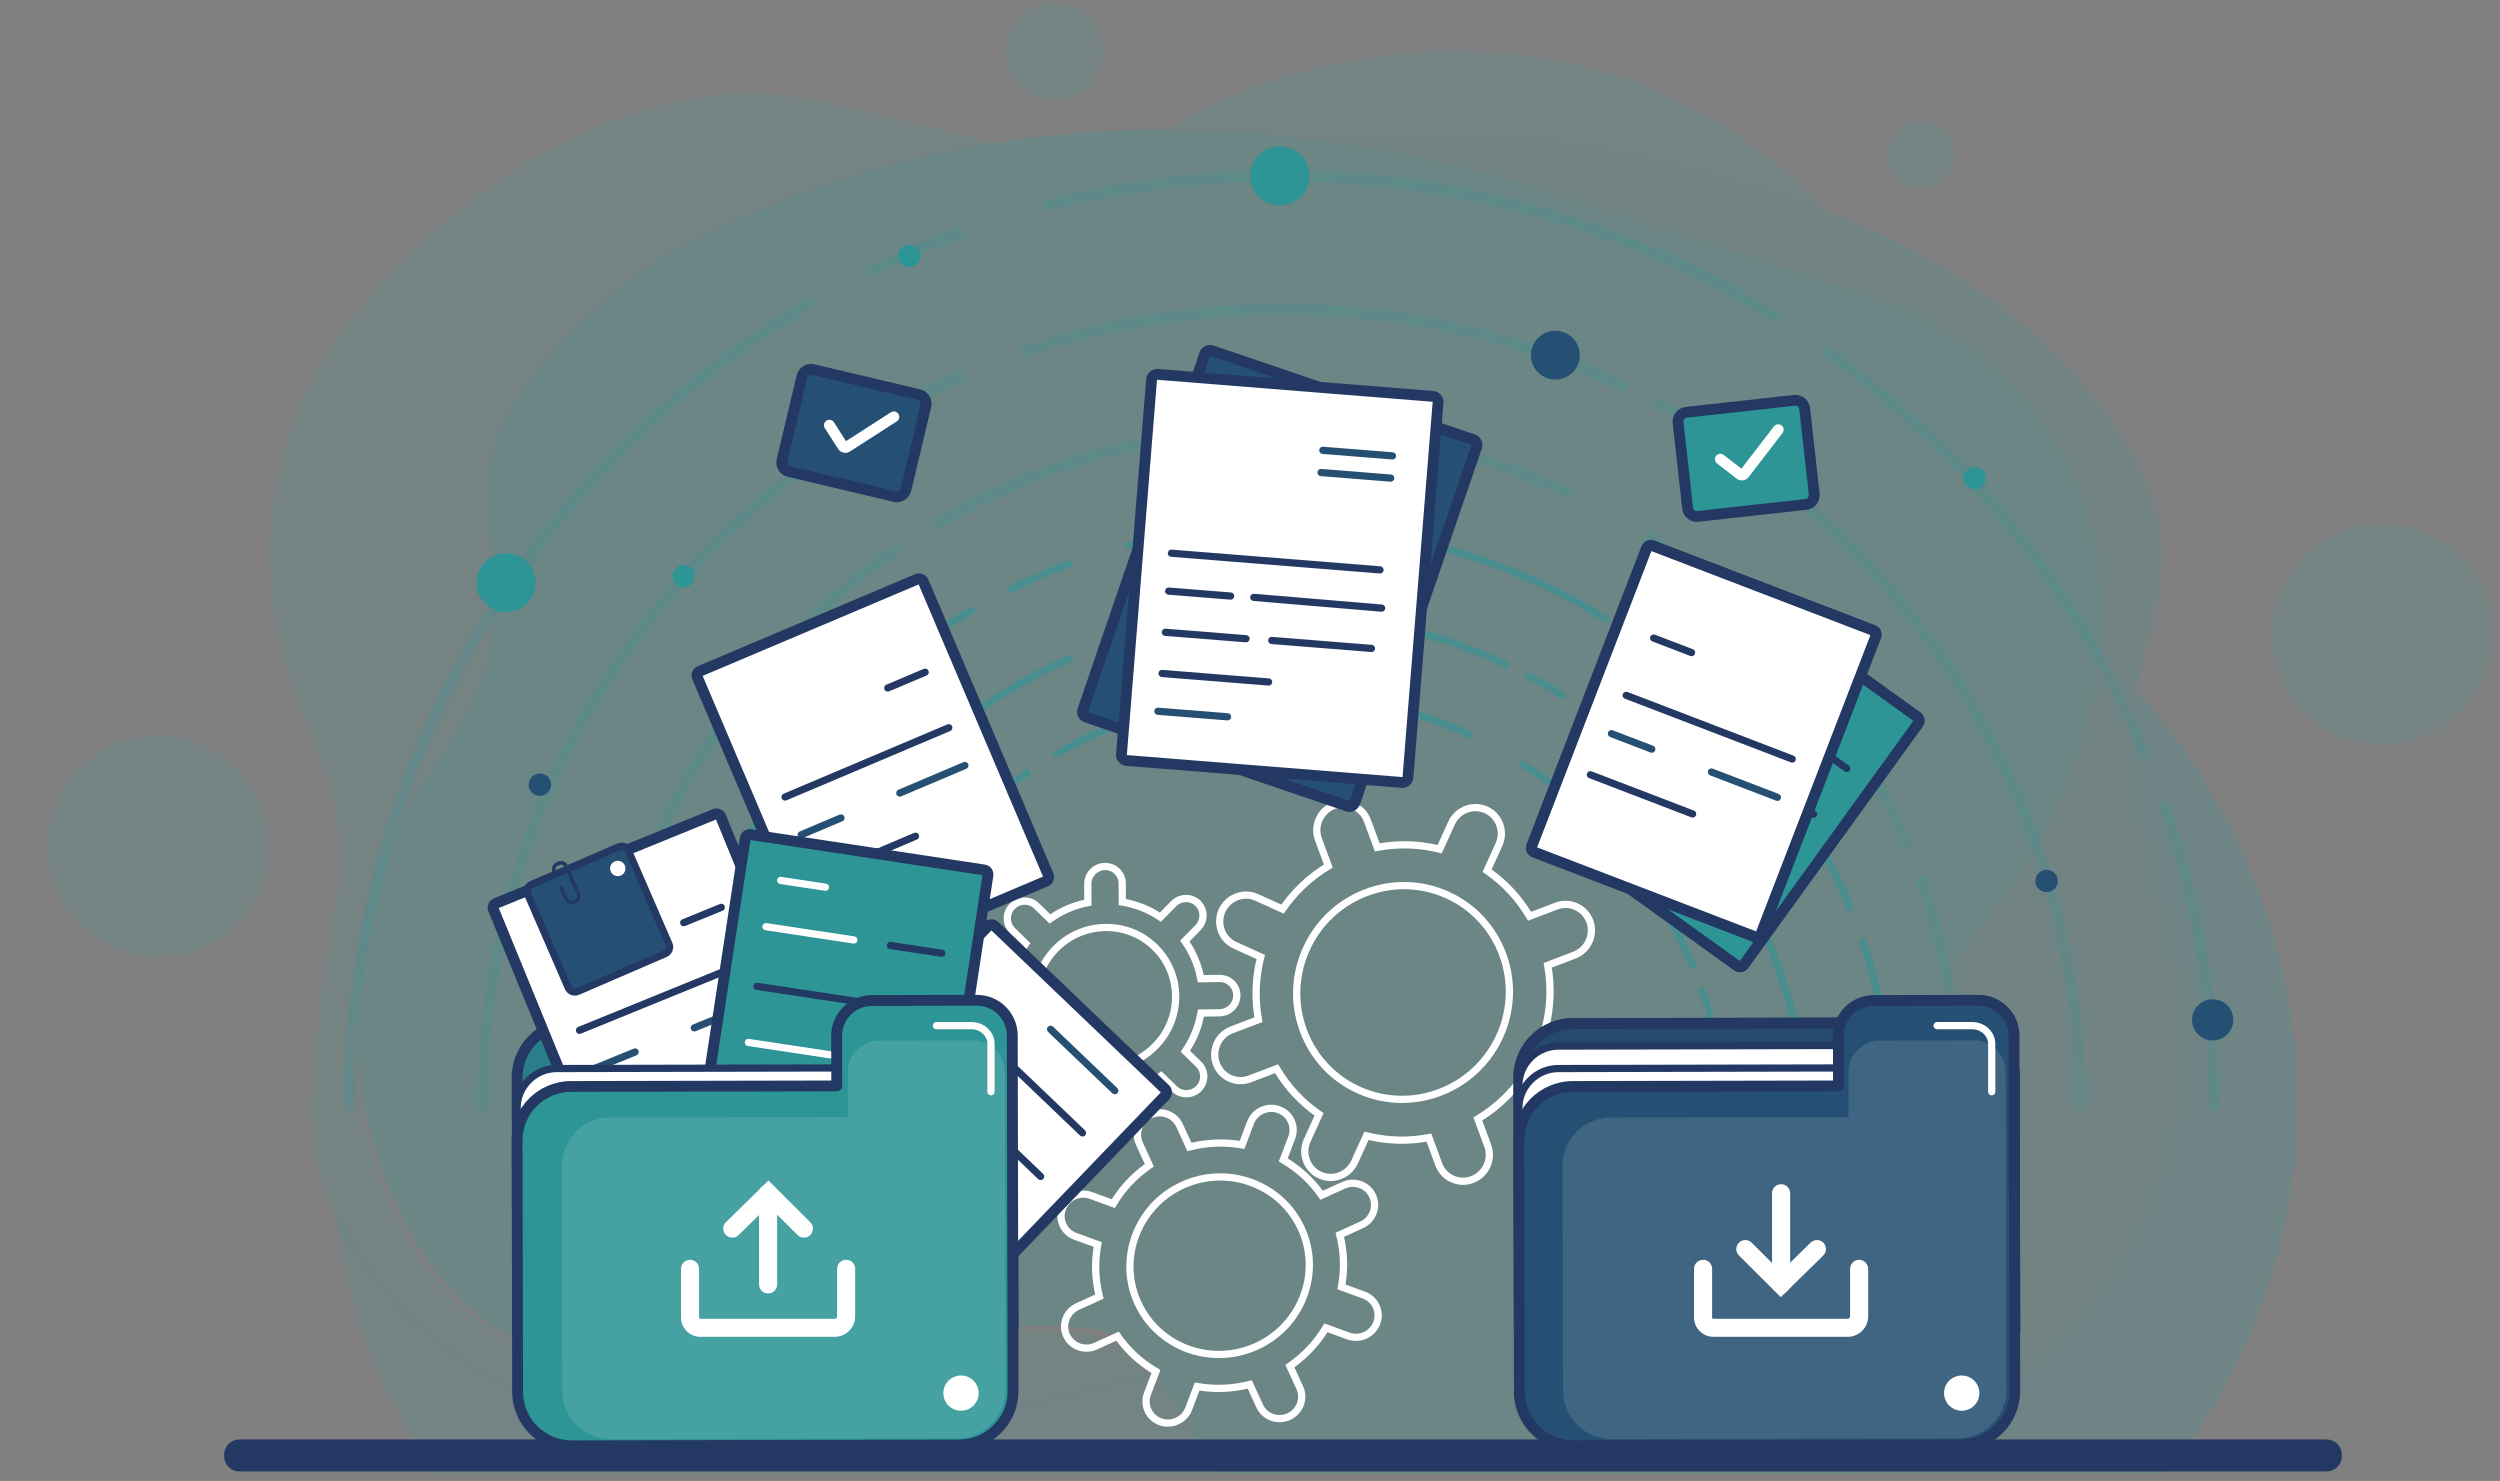 <svg width="341" height="202" viewBox="0 0 341 202" fill="none" xmlns="http://www.w3.org/2000/svg">
<rect x="0" y="0" width="341" height="202" fill="#808080" stroke="none"/>
<g opacity="0.34">
<g opacity="0.6">
<path d="M296.285 129.463C298.647 139.863 298.247 149.388 295.096 159.575C291.153 172.321 282.262 184.176 269.56 191.475C265.102 194.038 260.316 195.964 255.332 197.333C254.519 198.625 253.638 199.876 252.703 201.086H295.244C306.064 188.243 312.262 171.777 313.238 155.022C313.502 150.49 313.384 145.936 312.872 141.428C310.887 123.956 303.122 107.31 291.463 94.104C291.291 95.032 291.144 95.963 291.037 96.898C289.765 108.023 293.859 118.786 296.285 129.463Z" fill="#2D9596"/>
</g>
<g opacity="0.41">
<path d="M164.574 198.499C162.08 195.059 160.127 190.676 157.479 187.164C151.81 188.314 146.212 189.992 140.55 191.439C128.963 194.4 117.025 196.602 105.068 196.766C91.782 196.947 78.234 194.393 66.678 187.585C57.866 182.394 50.116 174.461 45.926 164.991C47.096 178.053 51.845 190.79 59.848 201.087H166.587C165.889 200.247 165.217 199.385 164.574 198.499Z" fill="#2D9596"/>
</g>
<g opacity="0.41">
<path d="M181.405 19.296C184.634 19.187 188.105 18.994 191.892 18.708C209.566 17.374 227.073 21.39 244.048 26.935C245.686 27.47 247.315 28.046 248.932 28.661C241.621 20.641 232.3 14.402 222.043 10.857C201.741 3.842 177.121 6.631 159.238 17.678C166.586 17.697 173.981 18.25 181.405 19.296Z" fill="#2D9596"/>
</g>
<g opacity="0.35">
<path d="M66.248 187.718C77.771 194.372 91.306 196.914 104.593 196.804C116.551 196.705 128.498 194.631 140.1 191.82C145.769 190.446 151.376 188.849 157.05 187.763C154.732 184.753 151.872 182.396 147.617 181.892C131.158 179.941 113.839 186.707 97.453 187.857C86.442 188.629 74.747 187.14 65.848 180.575C60.075 176.315 55.863 170.178 52.992 163.581C47.035 149.895 46.875 134.189 51.907 120.198C55.313 110.73 63.587 103.535 66.482 93.889C68.9 85.831 66.097 77.421 66.888 69.276C67.049 67.615 67.359 65.966 67.894 64.332C70.728 55.675 84.34 43.166 92.682 38.986C112.676 28.97 133.541 24.097 154.82 23.6C142.724 21.582 131.276 17.953 111 13.658C86.917 8.555 59.86 26.182 45.649 46.688C44.2 48.779 42.926 50.975 41.827 53.249C36.912 63.428 35.525 75.185 37.803 86.194C40.482 99.136 48.762 109.111 45.803 122.889C44 131.281 43.52 139.061 42.586 147.369C41.856 153.863 43.058 160.07 45.605 165.722C49.749 174.92 57.461 182.644 66.248 187.718Z" fill="#2D9596"/>
</g>
<g opacity="0.47">
<path d="M191.893 18.708C188.105 18.994 184.634 19.187 181.406 19.296C192.371 20.841 203.398 23.462 214.429 27.08C214.43 27.081 255.646 40.599 255.646 40.599C275.017 46.953 287.857 65.468 286.65 85.769C286.642 85.903 286.634 86.036 286.625 86.17C285.853 97.937 281.918 109.472 275.419 119.145C269.534 127.903 261.413 137.699 259.38 148.448C257.76 157.013 261.259 165.672 261.684 174.389C262.089 182.677 259.606 190.541 255.332 197.333C260.316 195.963 265.102 194.037 269.56 191.475C282.262 184.176 291.153 172.321 295.096 159.575C298.247 149.389 298.647 139.863 296.285 129.463C293.86 118.786 289.765 108.022 291.037 96.897C291.143 95.963 291.291 95.032 291.463 94.103C292.721 87.336 295.4 80.724 294.828 73.886C294.395 68.72 292.114 63.873 289.324 59.497C280.065 44.974 265.126 34.815 248.933 28.66C247.316 28.046 245.687 27.47 244.049 26.935C227.073 21.39 209.566 17.374 191.893 18.708Z" fill="#2D9596"/>
</g>
<g opacity="0.7">
<path d="M67.706 60.234C67.18 61.922 66.877 63.627 66.724 65.342C65.975 73.751 68.818 82.417 66.441 90.745C63.595 100.716 55.357 108.184 51.999 117.974C47.036 132.438 47.275 148.647 53.301 162.742C56.205 169.535 60.448 175.848 66.242 180.214C75.174 186.945 86.877 188.421 97.883 187.567C114.263 186.297 131.548 179.225 148.017 181.153C152.274 181.652 155.146 184.069 157.479 187.164C160.126 190.675 162.079 195.059 164.574 198.499C165.217 199.385 165.889 200.247 166.586 201.086H252.703C253.638 199.876 254.518 198.626 255.331 197.333C259.605 190.541 262.089 182.676 261.684 174.389C261.258 165.671 257.759 157.013 259.379 148.448C261.412 137.699 269.533 127.903 275.419 119.145C281.918 109.472 285.853 97.937 286.624 86.17C286.633 86.036 286.641 85.903 286.649 85.769C287.856 65.468 275.016 46.952 255.645 40.599C255.645 40.599 214.429 27.081 214.428 27.08C203.397 23.462 192.37 20.841 181.405 19.296C173.981 18.25 166.586 17.697 159.238 17.678C157.631 17.674 156.028 17.701 154.426 17.748C133.15 18.372 112.31 23.508 92.367 33.948C84.045 38.304 70.496 51.284 67.706 60.234Z" fill="#2D9596"/>
</g>
<g opacity="0.35">
<path d="M143.82 13.702C147.521 13.702 150.522 10.71 150.522 7.019C150.522 3.328 147.521 0.335 143.82 0.335C140.119 0.335 137.119 3.328 137.119 7.019C137.119 10.71 140.119 13.702 143.82 13.702Z" fill="#2D9596"/>
</g>
<g opacity="0.35">
<path d="M324.945 101.601C333.303 101.601 340.079 94.844 340.079 86.508C340.079 78.173 333.303 71.416 324.945 71.416C316.587 71.416 309.812 78.173 309.812 86.508C309.812 94.844 316.587 101.601 324.945 101.601Z" fill="#2D9596"/>
</g>
<g opacity="0.35">
<path d="M31.27 127.039C37.699 121.713 38.581 112.197 33.241 105.785C27.9 99.374 18.359 98.494 11.93 103.82C5.501 109.147 4.619 118.662 9.959 125.074C15.3 131.485 24.841 132.365 31.27 127.039Z" fill="#2D9596"/>
</g>
<g opacity="0.35">
<path d="M262.045 25.695C264.584 25.695 266.642 23.642 266.642 21.11C266.642 18.578 264.584 16.525 262.045 16.525C259.506 16.525 257.447 18.578 257.447 21.11C257.447 23.642 259.506 25.695 262.045 25.695Z" fill="#2D9596"/>
</g>
</g>
<path d="M317.349 199.207H32.651C32.334 199.207 32.076 198.95 32.076 198.633V198.417C32.076 198.1 32.334 197.843 32.651 197.843H317.349C317.666 197.843 317.924 198.1 317.924 198.417V198.633C317.924 198.95 317.667 199.207 317.349 199.207Z" fill="#233863" stroke="#233863" stroke-width="3" stroke-miterlimit="10"/>
<g opacity="0.57">
<path d="M113.953 155.755C113.68 155.755 113.46 155.535 113.46 155.263C113.46 138.425 120.526 122.16 132.847 110.638C135.026 108.6 137.374 106.705 139.826 105.005C140.049 104.85 140.357 104.905 140.513 105.128C140.668 105.352 140.613 105.658 140.389 105.813C137.977 107.485 135.666 109.351 133.522 111.356C121.4 122.693 114.447 138.696 114.447 155.263C114.447 155.535 114.226 155.755 113.953 155.755Z" fill="#2D9596"/>
<path d="M235.627 155.755C235.354 155.755 235.134 155.535 235.134 155.263C235.134 148.392 233.982 141.654 231.711 135.236C231.621 134.979 231.756 134.699 232.012 134.608C232.27 134.52 232.551 134.653 232.642 134.909C234.95 141.432 236.12 148.28 236.12 155.263C236.12 155.535 235.899 155.755 235.627 155.755Z" fill="#2D9596"/>
<path d="M230.862 132.176C230.67 132.176 230.487 132.064 230.408 131.876C225.664 120.67 217.722 111.253 207.438 104.643C207.209 104.496 207.143 104.191 207.291 103.963C207.439 103.734 207.743 103.668 207.973 103.816C218.424 110.534 226.496 120.105 231.316 131.494C231.422 131.744 231.305 132.033 231.053 132.138C230.991 132.164 230.926 132.176 230.862 132.176Z" fill="#2D9596"/>
<path d="M144.101 103.357C143.931 103.357 143.766 103.27 143.674 103.113C143.537 102.878 143.616 102.577 143.851 102.44C153.199 96.983 163.897 94.098 174.79 94.098C183.862 94.098 192.597 96.027 200.75 99.832C200.997 99.947 201.104 100.24 200.988 100.486C200.872 100.732 200.579 100.838 200.332 100.723C192.31 96.98 183.716 95.082 174.79 95.082C164.072 95.082 153.546 97.921 144.349 103.289C144.271 103.335 144.185 103.357 144.101 103.357Z" fill="#2D9596"/>
<path d="M103.125 155.755C102.852 155.755 102.631 155.535 102.631 155.263C102.631 126.73 119.555 100.864 145.746 89.365C145.998 89.254 146.286 89.369 146.396 89.617C146.506 89.866 146.392 90.157 146.143 90.266C120.31 101.607 103.618 127.12 103.618 155.263C103.618 155.535 103.397 155.755 103.125 155.755Z" fill="#2D9596"/>
<path d="M246.456 155.755C246.183 155.755 245.962 155.535 245.962 155.263C245.962 132.886 235.187 111.557 217.14 98.21C216.921 98.049 216.875 97.74 217.037 97.522C217.2 97.304 217.509 97.259 217.728 97.42C226.595 103.978 233.947 112.605 238.987 122.369C244.27 132.604 246.949 143.671 246.949 155.262C246.949 155.535 246.728 155.755 246.456 155.755Z" fill="#2D9596"/>
<path d="M213.164 95.382C213.073 95.382 212.981 95.357 212.9 95.305C211.44 94.381 209.928 93.498 208.404 92.682C208.164 92.554 208.074 92.256 208.203 92.016C208.332 91.777 208.631 91.686 208.871 91.815C210.416 92.642 211.949 93.537 213.428 94.475C213.658 94.62 213.726 94.925 213.58 95.153C213.487 95.301 213.327 95.382 213.164 95.382Z" fill="#2D9596"/>
<path d="M205.48 91.15C205.408 91.15 205.337 91.134 205.268 91.102C195.708 86.577 185.454 84.283 174.79 84.283C166.991 84.283 159.325 85.532 152.006 87.997C151.744 88.085 151.467 87.946 151.38 87.689C151.293 87.432 151.432 87.152 151.689 87.066C159.111 84.566 166.883 83.299 174.789 83.299C185.601 83.299 195.998 85.626 205.691 90.213C205.937 90.33 206.042 90.623 205.925 90.869C205.842 91.046 205.664 91.15 205.48 91.15Z" fill="#2D9596"/>
<path d="M258.46 155.755C258.187 155.755 257.966 155.535 257.966 155.263C257.966 146.129 256.487 137.152 253.57 128.582C253.483 128.325 253.621 128.045 253.879 127.958C254.138 127.871 254.418 128.008 254.505 128.266C257.456 136.937 258.953 146.02 258.953 155.262C258.953 155.535 258.732 155.755 258.46 155.755Z" fill="#2D9596"/>
<path d="M252.292 124.254C252.098 124.254 251.913 124.139 251.836 123.948C245.961 109.589 236.174 97.171 223.53 88.038C223.309 87.879 223.26 87.571 223.42 87.351C223.578 87.131 223.887 87.082 224.108 87.241C236.901 96.482 246.805 109.047 252.749 123.577C252.852 123.829 252.73 124.116 252.478 124.218C252.418 124.242 252.355 124.254 252.292 124.254Z" fill="#2D9596"/>
<path d="M219.02 84.911C218.931 84.911 218.841 84.887 218.76 84.837C205.592 76.643 190.387 72.311 174.79 72.311C167.76 72.311 160.775 73.188 154.031 74.916C153.768 74.983 153.498 74.825 153.43 74.561C153.362 74.298 153.521 74.03 153.785 73.962C160.61 72.213 167.677 71.327 174.79 71.327C190.572 71.327 205.958 75.71 219.282 84.001C219.514 84.145 219.584 84.448 219.44 84.679C219.347 84.829 219.185 84.911 219.02 84.911Z" fill="#2D9596"/>
<path d="M138.001 80.79C137.818 80.79 137.643 80.688 137.557 80.514C137.437 80.27 137.538 79.975 137.783 79.856C140.355 78.598 143.019 77.461 145.701 76.476C145.956 76.382 146.241 76.512 146.335 76.767C146.428 77.023 146.298 77.305 146.042 77.399C143.392 78.373 140.759 79.496 138.217 80.739C138.148 80.773 138.073 80.79 138.001 80.79Z" fill="#2D9596"/>
<path d="M91.121 155.755C90.848 155.755 90.627 155.535 90.627 155.263C90.627 140.358 94.595 125.719 102.101 112.927C109.387 100.512 119.813 90.102 132.253 82.821C132.489 82.684 132.791 82.762 132.928 82.996C133.066 83.231 132.988 83.532 132.753 83.67C107.378 98.521 91.614 125.954 91.614 155.263C91.614 155.535 91.393 155.755 91.121 155.755Z" fill="#2D9596"/>
</g>
<g opacity="0.22">
<path d="M82.291 151.602C81.882 151.602 81.551 151.271 81.551 150.864C81.551 137.783 84.22 125.135 89.485 113.27C94.571 101.809 101.818 91.631 111.024 83.021C114.339 79.922 117.908 77.04 121.634 74.457C121.97 74.225 122.431 74.307 122.664 74.642C122.898 74.977 122.815 75.437 122.479 75.669C118.812 78.211 115.299 81.047 112.037 84.098C93.603 101.337 83.031 125.672 83.031 150.864C83.031 151.271 82.699 151.602 82.291 151.602Z" fill="#2D9596"/>
<path d="M267.29 151.602C266.881 151.602 266.55 151.271 266.55 150.864C266.55 140.417 264.799 130.171 261.346 120.411C261.211 120.027 261.413 119.605 261.798 119.47C262.183 119.336 262.606 119.536 262.743 119.92C266.251 129.838 268.03 140.25 268.03 150.865C268.03 151.271 267.698 151.602 267.29 151.602Z" fill="#2D9596"/>
<path d="M260.046 115.753C259.757 115.753 259.483 115.584 259.364 115.302C252.151 98.263 240.074 83.943 224.437 73.891C224.093 73.67 223.994 73.213 224.216 72.871C224.438 72.528 224.897 72.43 225.238 72.65C241.126 82.864 253.398 97.414 260.727 114.729C260.885 115.104 260.709 115.537 260.332 115.696C260.239 115.734 260.142 115.753 260.046 115.753Z" fill="#2D9596"/>
<path d="M128.127 71.934C127.873 71.934 127.626 71.803 127.488 71.569C127.282 71.217 127.4 70.765 127.753 70.559C141.965 62.262 158.23 57.877 174.79 57.877C188.582 57.877 201.862 60.809 214.258 66.594C214.628 66.767 214.788 67.207 214.615 67.576C214.442 67.945 214.002 68.104 213.631 67.931C201.432 62.239 188.364 59.353 174.79 59.353C158.493 59.353 142.486 63.668 128.501 71.833C128.383 71.901 128.255 71.934 128.127 71.934Z" fill="#2D9596"/>
<path d="M65.826 151.602C65.418 151.602 65.086 151.272 65.086 150.864C65.086 107.486 90.815 68.161 130.634 50.68C131.009 50.516 131.445 50.686 131.609 51.059C131.774 51.431 131.604 51.867 131.23 52.032C91.948 69.277 66.566 108.071 66.566 150.865C66.566 151.272 66.234 151.602 65.826 151.602Z" fill="#2D9596"/>
<path d="M283.754 151.602C283.345 151.602 283.014 151.272 283.014 150.864C283.014 116.837 266.63 84.405 239.187 64.111C238.859 63.868 238.79 63.406 239.033 63.079C239.277 62.751 239.74 62.683 240.069 62.925C253.55 72.895 264.726 86.011 272.389 100.855C280.421 116.415 284.494 133.241 284.494 150.864C284.494 151.272 284.162 151.602 283.754 151.602Z" fill="#2D9596"/>
<path d="M233.136 59.808C233.001 59.808 232.863 59.771 232.74 59.693C230.517 58.285 228.217 56.943 225.904 55.705C225.544 55.512 225.408 55.065 225.602 54.705C225.796 54.346 226.245 54.212 226.604 54.404C228.949 55.659 231.28 57.02 233.534 58.447C233.879 58.665 233.98 59.121 233.762 59.465C233.62 59.687 233.381 59.808 233.136 59.808Z" fill="#2D9596"/>
<path d="M221.453 53.373C221.346 53.373 221.238 53.35 221.136 53.302C206.599 46.422 191.006 42.933 174.79 42.933C162.931 42.933 151.275 44.833 140.145 48.581C139.758 48.712 139.338 48.504 139.207 48.118C139.076 47.732 139.284 47.314 139.671 47.183C150.955 43.383 162.77 41.457 174.79 41.457C191.227 41.457 207.033 44.993 221.771 51.969C222.14 52.144 222.297 52.583 222.122 52.952C221.996 53.218 221.73 53.373 221.453 53.373Z" fill="#2D9596"/>
<path d="M302.005 151.602C301.597 151.602 301.265 151.272 301.265 150.864C301.265 136.974 299.016 123.324 294.582 110.295C294.45 109.909 294.657 109.49 295.044 109.359C295.431 109.228 295.851 109.434 295.983 109.82C300.47 123.003 302.745 136.812 302.745 150.864C302.745 151.272 302.414 151.602 302.005 151.602Z" fill="#2D9596"/>
<path d="M292.629 103.707C292.337 103.707 292.061 103.534 291.944 103.248C283.011 81.414 268.128 62.532 248.903 48.644C248.572 48.405 248.498 47.944 248.737 47.614C248.977 47.283 249.44 47.21 249.771 47.449C269.221 61.499 284.277 80.601 293.314 102.69C293.468 103.068 293.287 103.498 292.909 103.652C292.816 103.689 292.722 103.707 292.629 103.707Z" fill="#2D9596"/>
<path d="M242.041 43.888C241.908 43.888 241.772 43.852 241.65 43.776C221.628 31.316 198.508 24.731 174.79 24.731C164.1 24.731 153.48 26.063 143.225 28.69C142.829 28.793 142.426 28.553 142.324 28.159C142.223 27.765 142.461 27.362 142.857 27.261C153.232 24.603 163.977 23.255 174.79 23.255C198.786 23.255 222.177 29.918 242.433 42.524C242.78 42.739 242.886 43.195 242.669 43.54C242.529 43.765 242.288 43.888 242.041 43.888Z" fill="#2D9596"/>
<path d="M118.854 37.621C118.58 37.621 118.317 37.469 118.189 37.208C118.009 36.842 118.16 36.4 118.527 36.221C122.434 34.31 126.485 32.581 130.565 31.082C130.949 30.942 131.374 31.137 131.515 31.519C131.657 31.901 131.46 32.326 131.076 32.467C127.043 33.948 123.04 35.657 119.178 37.546C119.075 37.597 118.963 37.621 118.854 37.621Z" fill="#2D9596"/>
<path d="M47.575 151.602C47.166 151.602 46.835 151.271 46.835 150.864C46.835 128.204 52.867 105.947 64.279 86.5C75.356 67.626 91.207 51.798 110.12 40.729C110.472 40.523 110.926 40.64 111.133 40.992C111.34 41.343 111.222 41.796 110.869 42.002C72.285 64.585 48.315 106.298 48.315 150.864C48.315 151.271 47.983 151.602 47.575 151.602Z" fill="#2D9596"/>
</g>
<path d="M199.554 161.616C198.989 161.616 198.427 161.496 197.898 161.256C196.912 160.811 196.162 160.005 195.786 158.988L194.579 155.728C191.932 156.173 189.275 156.096 186.67 155.498L185.219 158.687C184.769 159.678 183.962 160.436 182.949 160.822C181.934 161.209 180.831 161.178 179.846 160.732C177.814 159.812 176.918 157.399 177.849 155.352L179.3 152.163C177.131 150.601 175.323 148.659 173.917 146.379L170.662 147.62C169.646 148.007 168.545 147.975 167.559 147.529C166.574 147.083 165.824 146.277 165.447 145.26C164.671 143.165 165.742 140.811 167.834 140.014L171.096 138.769C170.674 136.11 170.773 133.437 171.393 130.81L168.237 129.384C166.206 128.464 165.31 126.051 166.241 124.003C166.692 123.012 167.498 122.254 168.512 121.867C169.527 121.481 170.63 121.512 171.615 121.958L174.771 123.386C176.344 121.191 178.296 119.356 180.581 117.921L179.37 114.654C178.594 112.558 179.665 110.205 181.757 109.407C182.774 109.019 183.875 109.052 184.86 109.497C185.845 109.943 186.596 110.749 186.973 111.766L188.179 115.026C190.825 114.58 193.482 114.657 196.089 115.256L197.539 112.067C198.47 110.02 200.882 109.102 202.913 110.022C203.898 110.468 204.648 111.274 205.025 112.291C205.401 113.307 205.36 114.411 204.91 115.401L203.459 118.59C205.626 120.151 207.435 122.094 208.842 124.374L212.096 123.133C213.113 122.746 214.214 122.778 215.199 123.224C216.185 123.67 216.935 124.475 217.312 125.492C218.087 127.588 217.017 129.942 214.925 130.739L211.663 131.983C212.085 134.643 211.985 137.316 211.366 139.942L214.521 141.37C216.553 142.289 217.449 144.702 216.518 146.749C215.587 148.796 213.176 149.715 211.144 148.794L207.989 147.367C206.415 149.561 204.463 151.397 202.179 152.831L203.389 156.099C204.165 158.194 203.094 160.548 201.003 161.345C200.531 161.527 200.042 161.616 199.554 161.616ZM195.217 154.61L196.711 158.646C196.995 159.415 197.562 160.024 198.305 160.36C199.049 160.697 199.882 160.721 200.648 160.428C202.237 159.822 203.051 158.033 202.461 156.442L200.971 152.414L201.32 152.204C203.751 150.741 205.8 148.814 207.412 146.473L207.645 146.133L211.551 147.9C213.086 148.596 214.911 147.897 215.619 146.344C216.325 144.792 215.649 142.962 214.112 142.268L210.208 140.5L210.31 140.1C211.016 137.351 211.12 134.543 210.622 131.755L210.55 131.354L214.571 129.821C216.16 129.215 216.974 127.426 216.384 125.834C216.1 125.065 215.533 124.457 214.79 124.121C214.047 123.784 213.215 123.762 212.447 124.053L208.418 125.59L208.206 125.231C206.772 122.801 204.872 120.759 202.559 119.163L202.22 118.929L204.01 114.996C204.352 114.242 204.384 113.403 204.098 112.632C203.814 111.863 203.247 111.254 202.504 110.919C200.968 110.222 199.143 110.921 198.436 112.474L196.647 116.408L196.248 116.307C193.519 115.622 190.728 115.541 187.951 116.066L187.54 116.143L186.046 112.108C185.761 111.339 185.195 110.73 184.451 110.394C183.709 110.058 182.877 110.034 182.109 110.326C180.519 110.932 179.705 112.721 180.295 114.313L181.786 118.341L181.437 118.551C179.005 120.013 176.956 121.941 175.345 124.281L175.112 124.621L171.206 122.854C170.462 122.517 169.631 122.494 168.863 122.786C168.094 123.08 167.481 123.656 167.139 124.409C166.432 125.962 167.108 127.792 168.644 128.487L172.549 130.253L172.447 130.653C171.741 133.403 171.636 136.211 172.135 138.999L172.206 139.399L168.186 140.932C166.596 141.538 165.782 143.327 166.372 144.919C166.656 145.688 167.223 146.297 167.966 146.633C168.71 146.97 169.542 146.993 170.308 146.701L174.338 145.164L174.551 145.523C175.983 147.952 177.883 149.993 180.197 151.591L180.536 151.824L178.747 155.758C178.04 157.311 178.715 159.14 180.252 159.835C180.996 160.172 181.828 160.196 182.595 159.903C183.365 159.609 183.977 159.033 184.32 158.28L186.109 154.346L186.509 154.447C189.237 155.131 192.029 155.211 194.806 154.687L195.217 154.61ZM191.231 150.445C189.182 150.445 187.105 150.021 185.125 149.125C181.482 147.476 178.709 144.497 177.316 140.734C175.923 136.973 176.075 132.88 177.745 129.209C179.416 125.538 182.403 122.727 186.158 121.296C189.914 119.863 193.99 119.982 197.632 121.629C205.149 125.03 208.459 133.964 205.011 141.545C202.471 147.129 196.962 150.445 191.231 150.445ZM191.509 121.286C189.826 121.286 188.137 121.595 186.51 122.215C183 123.554 180.206 126.183 178.645 129.616C177.082 133.05 176.939 136.878 178.242 140.394C179.543 143.908 182.133 146.691 185.533 148.229C192.555 151.407 200.89 148.225 204.113 141.139C207.336 134.053 204.246 125.703 197.225 122.527C195.4 121.701 193.459 121.286 191.509 121.286Z" fill="white"/>
<path d="M150.837 154.404C150.094 154.404 149.396 154.12 148.867 153.603C148.327 153.075 148.028 152.367 148.024 151.61L148.015 149.467C146.355 149.145 144.798 148.528 143.377 147.628L141.86 149.174C141.327 149.716 140.616 150.022 139.859 150.034C139.076 150.059 138.383 149.762 137.842 149.234C137.302 148.706 137.003 147.998 136.999 147.24C136.996 146.485 137.287 145.77 137.82 145.227L139.337 143.682C138.406 142.283 137.756 140.744 137.398 139.097L135.25 139.131C134.503 139.128 133.774 138.858 133.233 138.331C132.693 137.803 132.394 137.095 132.391 136.338C132.384 134.779 133.65 133.49 135.213 133.464L137.37 133.43C137.711 131.768 138.348 130.206 139.269 128.775L137.741 127.283C137.201 126.755 136.902 126.047 136.898 125.289C136.895 124.533 137.186 123.819 137.719 123.276C138.251 122.733 138.962 122.428 139.72 122.416C140.499 122.413 141.196 122.688 141.736 123.216L143.263 124.708C144.679 123.76 146.232 123.093 147.891 122.718L147.881 120.566C147.874 119.007 149.14 117.718 150.704 117.693C151.47 117.693 152.179 117.966 152.719 118.493C153.26 119.021 153.559 119.729 153.563 120.487L153.573 122.629C155.232 122.951 156.788 123.569 158.21 124.468L159.727 122.923V122.923C160.26 122.38 160.97 122.074 161.728 122.063C162.49 122.038 163.204 122.334 163.745 122.862C164.858 123.95 164.868 125.747 163.767 126.869L162.25 128.414C163.181 129.814 163.832 131.353 164.188 133L166.337 132.965C167.11 132.972 167.813 133.238 168.353 133.765C168.894 134.293 169.193 135.001 169.196 135.759C169.204 137.318 167.938 138.607 166.374 138.632L164.217 138.667C163.876 140.329 163.239 141.891 162.319 143.322L163.846 144.813C164.96 145.902 164.969 147.699 163.868 148.82C163.335 149.363 162.625 149.669 161.867 149.68C161.112 149.7 160.391 149.409 159.851 148.881L158.324 147.389C156.908 148.336 155.354 149.004 153.696 149.378L153.706 151.53C153.713 153.09 152.447 154.378 150.884 154.403C150.868 154.403 150.853 154.404 150.837 154.404ZM143.245 146.358L143.586 146.588C145.095 147.608 146.777 148.275 148.586 148.569L148.998 148.636L149.011 151.606C149.014 152.099 149.207 152.558 149.558 152.901C149.901 153.236 150.354 153.42 150.837 153.42C150.848 153.42 150.858 153.42 150.868 153.42C151.894 153.403 152.724 152.558 152.719 151.535L152.706 148.575L153.106 148.497C154.912 148.144 156.589 147.423 158.091 146.354L158.427 146.114L160.541 148.178C160.892 148.521 161.354 148.716 161.851 148.697C162.347 148.69 162.813 148.489 163.162 148.133C163.883 147.4 163.88 146.226 163.154 145.518L161.041 143.454L161.275 143.113C162.315 141.594 163.004 139.907 163.321 138.098L163.391 137.698L166.359 137.65C167.384 137.634 168.215 136.789 168.21 135.766C168.207 135.273 168.013 134.812 167.663 134.47C167.32 134.135 166.867 133.951 166.384 133.951C166.373 133.951 166.363 133.951 166.353 133.951L163.376 133.999L163.3 133.59C162.968 131.794 162.265 130.13 161.211 128.646L160.972 128.31L163.062 126.183C163.782 125.449 163.779 124.276 163.054 123.568C162.704 123.225 162.246 123.018 161.744 123.049C161.248 123.057 160.782 123.258 160.432 123.613V123.614L158.342 125.741L158.002 125.511C156.492 124.491 154.81 123.823 153.002 123.529L152.59 123.462L152.576 120.493C152.574 120 152.38 119.54 152.03 119.197C151.687 118.862 151.234 118.678 150.751 118.678C150.74 118.678 150.73 118.679 150.719 118.679C149.694 118.695 148.864 119.541 148.868 120.563L148.882 123.523L148.482 123.601C146.676 123.954 144.998 124.675 143.497 125.745L143.16 125.984L141.046 123.919C140.696 123.577 140.233 123.391 139.737 123.401C139.241 123.409 138.775 123.609 138.425 123.965C138.075 124.322 137.883 124.79 137.886 125.286C137.888 125.779 138.082 126.238 138.433 126.581L140.546 128.646L140.313 128.986C139.272 130.505 138.583 132.193 138.267 134L138.196 134.401L135.228 134.449C134.203 134.465 133.372 135.311 133.377 136.334C133.38 136.827 133.574 137.286 133.924 137.628C134.274 137.971 134.734 138.146 135.234 138.148L138.21 138.1L138.286 138.509C138.619 140.306 139.322 141.969 140.376 143.453L140.614 143.789L138.524 145.916C138.174 146.272 137.983 146.741 137.985 147.236C137.987 147.729 138.181 148.189 138.532 148.531C138.882 148.874 139.339 149.067 139.841 149.05C140.338 149.042 140.803 148.842 141.154 148.486L143.245 146.358ZM150.68 146.08C148.054 146.08 145.588 145.08 143.717 143.253C139.777 139.404 139.746 133.04 143.648 129.068C145.537 127.144 148.056 126.062 150.742 126.018C153.446 125.967 155.961 126.979 157.87 128.844C159.779 130.709 160.838 133.213 160.85 135.893C160.862 138.571 159.829 141.105 157.939 143.029C156.05 144.953 153.53 146.036 150.845 146.079C150.791 146.08 150.735 146.08 150.68 146.08ZM150.907 127.001C150.857 127.001 150.808 127.001 150.757 127.002C148.334 127.041 146.058 128.019 144.353 129.757C140.831 133.342 140.856 139.08 144.407 142.55C146.127 144.23 148.404 145.121 150.829 145.096C153.253 145.057 155.527 144.079 157.234 142.34H157.234C158.941 140.604 159.875 138.315 159.863 135.898C159.853 133.482 158.899 131.227 157.179 129.547C155.495 127.902 153.273 127.001 150.907 127.001Z" fill="white"/>
<path d="M159.294 194.602C158.894 194.602 158.489 194.533 158.094 194.389C157.22 194.07 156.525 193.431 156.14 192.59C155.754 191.749 155.723 190.807 156.053 189.938L157.063 187.28C155.181 186.123 153.571 184.641 152.269 182.868L149.655 184.059C147.9 184.861 145.824 184.101 145.029 182.367C144.643 181.526 144.612 180.584 144.943 179.715C145.273 178.847 145.922 178.157 146.771 177.769L149.384 176.578C148.892 174.436 148.821 172.252 149.174 170.074L146.498 169.098C145.624 168.779 144.929 168.14 144.544 167.299C144.158 166.458 144.127 165.516 144.458 164.646C145.138 162.857 147.157 161.937 148.958 162.594L151.642 163.574C152.829 161.696 154.342 160.087 156.147 158.782L154.968 156.211C154.583 155.37 154.552 154.428 154.882 153.559C155.212 152.692 155.861 152.001 156.711 151.614C158.466 150.812 160.542 151.572 161.337 153.306L162.516 155.877C164.687 155.371 166.897 155.282 169.097 155.615L170.111 152.949C170.79 151.159 172.809 150.242 174.611 150.896C175.486 151.216 176.18 151.855 176.566 152.696C176.951 153.537 176.982 154.479 176.652 155.348L175.642 158.005C177.524 159.163 179.134 160.645 180.436 162.418L183.05 161.226C183.899 160.838 184.848 160.801 185.721 161.12C186.596 161.439 187.291 162.078 187.676 162.919C188.062 163.76 188.092 164.702 187.762 165.571C187.433 166.438 186.784 167.129 185.934 167.516L183.32 168.708C183.813 170.85 183.884 173.034 183.531 175.212L186.206 176.188C187.082 176.507 187.776 177.147 188.161 177.988C188.547 178.829 188.577 179.771 188.247 180.64C187.567 182.429 185.549 183.347 183.747 182.692L181.063 181.712C179.876 183.589 178.363 185.198 176.558 186.504L177.737 189.075C178.123 189.915 178.153 190.857 177.823 191.727C177.493 192.594 176.844 193.285 175.994 193.672C175.143 194.06 174.195 194.097 173.322 193.779C172.448 193.459 171.753 192.82 171.368 191.979L170.189 189.408C168.018 189.916 165.808 190.004 163.608 189.671L162.595 192.337C162.064 193.734 160.716 194.602 159.294 194.602ZM152.604 181.634L152.839 181.971C154.179 183.889 155.889 185.462 157.921 186.646L158.28 186.856L156.977 190.287C156.741 190.909 156.762 191.582 157.038 192.182C157.313 192.782 157.809 193.237 158.434 193.466C159.729 193.94 161.183 193.276 161.673 191.989L162.973 188.567L163.375 188.637C165.704 189.045 168.049 188.951 170.344 188.358L170.744 188.254L172.265 191.571C172.54 192.171 173.036 192.627 173.661 192.856C174.288 193.085 174.971 193.057 175.583 192.778C176.195 192.499 176.663 192.003 176.9 191.379C177.136 190.757 177.115 190.085 176.839 189.485L175.319 186.168L175.659 185.934C177.61 184.591 179.215 182.883 180.43 180.86L180.64 180.51L184.086 181.768C185.381 182.243 186.835 181.579 187.324 180.292C187.561 179.671 187.539 178.998 187.264 178.398C186.989 177.797 186.493 177.341 185.867 177.113L182.412 175.852L182.488 175.443C182.919 173.135 182.845 170.817 182.267 168.551L182.165 168.153L185.523 166.622C186.135 166.343 186.603 165.846 186.84 165.223C187.076 164.602 187.054 163.929 186.779 163.329C186.504 162.729 186.008 162.272 185.382 162.044C184.755 161.815 184.073 161.842 183.46 162.121L180.102 163.653L179.867 163.315C178.527 161.398 176.817 159.825 174.785 158.64L174.425 158.43L175.729 154.999C175.965 154.377 175.944 153.705 175.669 153.105C175.393 152.505 174.898 152.048 174.272 151.82C172.976 151.346 171.522 152.01 171.034 153.297L169.732 156.719L169.331 156.649C167.002 156.241 164.657 156.336 162.362 156.928L161.962 157.031L160.442 153.715C159.873 152.475 158.384 151.932 157.122 152.508C156.51 152.787 156.042 153.284 155.806 153.907C155.569 154.529 155.591 155.201 155.866 155.802L157.387 159.118L157.047 159.352C155.096 160.696 153.49 162.403 152.275 164.426L152.066 164.776L148.62 163.518C147.323 163.044 145.87 163.707 145.382 164.995C145.145 165.616 145.166 166.289 145.442 166.889C145.717 167.489 146.213 167.945 146.838 168.173L150.293 169.434L150.217 169.843C149.786 172.151 149.86 174.469 150.438 176.734L150.54 177.132L147.182 178.663C146.57 178.942 146.103 179.439 145.866 180.063C145.63 180.684 145.651 181.357 145.926 181.956C146.495 183.197 147.984 183.737 149.245 183.164L152.604 181.634ZM166.266 185.243C161.456 185.243 156.866 182.531 154.758 177.931C151.866 171.625 154.716 164.122 161.109 161.206C167.505 158.29 175.058 161.05 177.949 167.356C179.35 170.413 179.46 173.835 178.26 176.996C177.059 180.153 174.694 182.669 171.597 184.081C169.867 184.869 168.051 185.243 166.266 185.243ZM166.441 161.027C164.793 161.027 163.118 161.372 161.519 162.101C155.62 164.791 152.989 171.708 155.654 177.522C158.32 183.335 165.288 185.875 171.186 183.186C174.045 181.883 176.229 179.56 177.336 176.647C178.443 173.735 178.342 170.581 177.051 167.766C175.108 163.527 170.877 161.027 166.441 161.027Z" fill="white"/>
<path d="M122.033 67.728L107.61 64.313C106.926 64.151 106.502 63.466 106.665 62.783L109.385 51.355C109.548 50.672 110.234 50.25 110.919 50.413L125.342 53.827C126.027 53.989 126.45 54.674 126.287 55.357L123.567 66.785C123.405 67.467 122.718 67.889 122.033 67.728Z" fill="#265073"/>
<path d="M122.327 68.5C122.174 68.5 122.018 68.482 121.863 68.445H121.862L107.44 65.031C106.36 64.775 105.689 63.691 105.945 62.613L108.666 51.184C108.923 50.107 110.012 49.438 111.09 49.694L125.513 53.108C126.593 53.364 127.264 54.449 127.008 55.526L124.286 66.955C124.067 67.877 123.239 68.5 122.327 68.5ZM122.204 67.009C122.493 67.077 122.779 66.9 122.846 66.614L125.568 55.186C125.636 54.9 125.458 54.612 125.171 54.545L110.748 51.13C110.463 51.061 110.173 51.24 110.105 51.526L107.385 62.954C107.317 63.239 107.495 63.527 107.781 63.595L122.204 67.009Z" fill="#233863"/>
<path d="M115.303 61.77C115.22 61.77 115.136 61.761 115.052 61.743C114.746 61.677 114.485 61.495 114.317 61.232L112.504 58.391C112.285 58.047 112.386 57.591 112.731 57.372C113.075 57.154 113.532 57.255 113.752 57.599L115.395 60.173L121.517 56.238C121.859 56.017 122.318 56.115 122.54 56.458C122.761 56.801 122.662 57.257 122.319 57.478L115.933 61.584C115.743 61.707 115.525 61.77 115.303 61.77Z" fill="white"/>
<path d="M246.332 68.805L231.599 70.438C230.9 70.515 230.27 70.013 230.192 69.315L228.891 57.642C228.813 56.945 229.317 56.316 230.017 56.239L244.749 54.606C245.449 54.528 246.078 55.031 246.156 55.728L247.457 67.401C247.535 68.099 247.031 68.728 246.332 68.805Z" fill="#2D9596"/>
<path d="M231.454 71.184C231 71.184 230.561 71.031 230.2 70.744C229.78 70.409 229.516 69.93 229.456 69.397L228.155 57.723C228.033 56.622 228.831 55.627 229.935 55.505L244.667 53.872C245.774 53.748 246.768 54.546 246.892 55.646L248.193 67.32C248.316 68.421 247.517 69.416 246.413 69.538L231.681 71.171C231.605 71.18 231.529 71.184 231.454 71.184ZM244.89 55.336C244.871 55.336 244.851 55.337 244.831 55.339L230.099 56.972C229.806 57.005 229.595 57.268 229.627 57.56L230.928 69.234C230.943 69.375 231.014 69.502 231.125 69.591C231.236 69.68 231.377 69.72 231.518 69.704L246.25 68.072C246.542 68.039 246.754 67.775 246.722 67.484L245.421 55.81C245.391 55.537 245.159 55.336 244.89 55.336Z" fill="#233863"/>
<path d="M237.584 65.527C237.326 65.527 237.078 65.442 236.871 65.282L234.205 63.218C233.882 62.969 233.824 62.505 234.074 62.183C234.324 61.861 234.79 61.803 235.113 62.053L237.53 63.925L241.963 58.162C242.212 57.839 242.676 57.778 243.001 58.026C243.325 58.274 243.386 58.737 243.137 59.061L238.512 65.072C238.322 65.32 238.046 65.478 237.735 65.518C237.685 65.523 237.635 65.527 237.584 65.527Z" fill="white"/>
<path d="M69.031 83.502C71.256 83.502 73.059 81.704 73.059 79.485C73.059 77.267 71.256 75.469 69.031 75.469C66.807 75.469 65.004 77.267 65.004 79.485C65.004 81.704 66.807 83.502 69.031 83.502Z" fill="#2D9596"/>
<path d="M174.56 28.009C176.784 28.009 178.587 26.211 178.587 23.993C178.587 21.775 176.784 19.977 174.56 19.977C172.336 19.977 170.533 21.775 170.533 23.993C170.533 26.211 172.336 28.009 174.56 28.009Z" fill="#2D9596"/>
<path d="M94.785 78.583C94.785 79.425 94.1 80.109 93.255 80.109C92.41 80.109 91.726 79.426 91.726 78.583C91.726 77.741 92.41 77.057 93.255 77.057C94.1 77.057 94.785 77.74 94.785 78.583Z" fill="#2D9596"/>
<path d="M270.897 65.213C270.897 66.055 270.212 66.739 269.367 66.739C268.522 66.739 267.837 66.056 267.837 65.213C267.837 64.371 268.522 63.687 269.367 63.687C270.212 63.687 270.897 64.37 270.897 65.213Z" fill="#2D9596"/>
<path d="M123.998 36.455C124.843 36.455 125.528 35.772 125.528 34.929C125.528 34.087 124.843 33.404 123.998 33.404C123.153 33.404 122.468 34.087 122.468 34.929C122.468 35.772 123.153 36.455 123.998 36.455Z" fill="#2D9596"/>
<path d="M73.639 108.555C74.484 108.555 75.168 107.872 75.168 107.03C75.168 106.187 74.484 105.504 73.639 105.504C72.794 105.504 72.109 106.187 72.109 107.03C72.109 107.872 72.794 108.555 73.639 108.555Z" fill="#265073"/>
<path d="M279.153 121.692C279.998 121.692 280.683 121.009 280.683 120.166C280.683 119.323 279.998 118.64 279.153 118.64C278.308 118.64 277.623 119.323 277.623 120.166C277.623 121.009 278.308 121.692 279.153 121.692Z" fill="#265073"/>
<path d="M304.631 139.11C304.631 140.662 303.369 141.92 301.814 141.92C300.258 141.92 298.996 140.662 298.996 139.11C298.996 137.559 300.258 136.301 301.814 136.301C303.369 136.301 304.631 137.559 304.631 139.11Z" fill="#265073"/>
<path d="M215.484 48.448C215.484 50.283 213.992 51.771 212.152 51.771C210.312 51.771 208.82 50.283 208.82 48.448C208.82 46.613 210.312 45.125 212.152 45.125C213.992 45.126 215.484 46.613 215.484 48.448Z" fill="#265073"/>
<path d="M130.827 188.518L77.997 188.629C73.943 188.637 70.618 185.336 70.61 181.293L70.537 146.985C70.529 142.941 73.839 139.626 77.893 139.618L130.723 139.507C134.778 139.498 138.102 142.8 138.11 146.843L138.183 181.151C138.192 185.194 134.881 188.51 130.827 188.518Z" fill="#2D9596"/>
<path d="M77.981 189.367C73.516 189.368 69.879 185.749 69.869 181.294L69.798 146.986C69.788 142.526 73.419 138.889 77.892 138.879L130.723 138.768C130.728 138.768 130.733 138.768 130.739 138.768C135.205 138.768 138.842 142.386 138.851 146.841L138.923 181.149C138.928 183.302 138.086 185.333 136.553 186.868C135.02 188.403 132.986 189.251 130.828 189.255L77.998 189.366C77.992 189.367 77.987 189.367 77.981 189.367ZM130.738 140.245C130.734 140.245 130.729 140.245 130.725 140.245L77.895 140.355C74.238 140.363 71.269 143.337 71.277 146.984L71.349 181.292C71.357 184.934 74.331 187.892 77.98 187.892C77.985 187.892 77.99 187.892 77.995 187.892L130.825 187.781C132.588 187.777 134.249 187.083 135.503 185.828C136.758 184.572 137.446 182.912 137.442 181.153L137.37 146.845C137.363 143.203 134.39 140.245 130.738 140.245Z" fill="#233863"/>
<path opacity="0.24" d="M130.827 188.518L77.997 188.629C73.943 188.637 70.618 185.336 70.61 181.293L70.537 146.985C70.529 142.941 73.839 139.626 77.893 139.618L130.723 139.507C134.778 139.498 138.102 142.8 138.11 146.843L138.183 181.151C138.192 185.194 134.881 188.51 130.827 188.518Z" fill="#233863"/>
<path d="M127.856 180.864L104.592 158.621C104.341 158.381 104.333 157.983 104.574 157.733L134.77 126.321C135.011 126.071 135.41 126.063 135.661 126.303L158.925 148.546C159.176 148.786 159.184 149.184 158.943 149.434L128.747 180.845C128.506 181.096 128.107 181.104 127.856 180.864Z" fill="white"/>
<path d="M128.291 181.777C127.936 181.777 127.601 181.643 127.344 181.397C127.343 181.397 127.343 181.397 127.343 181.397L104.08 159.154C103.816 158.901 103.666 158.561 103.659 158.197C103.651 157.831 103.786 157.486 104.04 157.222L134.236 125.811C134.76 125.266 135.628 125.249 136.174 125.77L159.437 148.013C159.982 148.536 160.001 149.402 159.477 149.946L129.281 181.356C129.028 181.62 128.687 181.77 128.321 181.777C128.311 181.777 128.302 181.777 128.291 181.777ZM128.368 180.331C128.368 180.331 128.368 180.331 128.368 180.331ZM105.184 158.164L128.289 180.255L158.333 149.003L135.228 126.911L105.184 158.164Z" fill="#233863"/>
<path d="M152.056 149.261C151.933 149.261 151.81 149.215 151.715 149.124L142.956 140.75C142.76 140.562 142.753 140.25 142.942 140.054C143.131 139.859 143.443 139.852 143.64 140.04L152.398 148.414C152.594 148.602 152.601 148.913 152.412 149.11C152.315 149.21 152.186 149.261 152.056 149.261Z" fill="#265073"/>
<path d="M147.654 155.025C147.531 155.025 147.408 154.979 147.313 154.888L129.796 138.14C129.599 137.952 129.593 137.64 129.781 137.444C129.97 137.249 130.283 137.242 130.479 137.43L147.996 154.178C148.192 154.366 148.199 154.678 148.01 154.874C147.913 154.974 147.784 155.025 147.654 155.025Z" fill="#233863"/>
<path d="M141.944 160.965C141.821 160.965 141.698 160.919 141.603 160.828L124.086 144.079C123.889 143.891 123.883 143.58 124.072 143.383C124.26 143.188 124.572 143.181 124.769 143.369L142.286 160.118C142.482 160.306 142.489 160.617 142.3 160.813C142.204 160.914 142.074 160.965 141.944 160.965Z" fill="#233863"/>
<path d="M136.571 166.555C136.448 166.555 136.325 166.509 136.23 166.418L118.712 149.669C118.516 149.481 118.509 149.17 118.698 148.973C118.886 148.778 119.199 148.771 119.396 148.959L136.913 165.708C137.109 165.896 137.116 166.207 136.927 166.404C136.83 166.504 136.7 166.555 136.571 166.555Z" fill="#233863"/>
<path d="M130.861 172.495C130.738 172.495 130.615 172.449 130.519 172.358L113.002 155.609C112.806 155.421 112.799 155.11 112.988 154.913C113.176 154.718 113.488 154.712 113.685 154.899L131.202 171.648C131.399 171.836 131.406 172.147 131.217 172.344C131.12 172.443 130.99 172.495 130.861 172.495Z" fill="#233863"/>
<path d="M114.461 152.507L84.626 164.662C84.304 164.793 83.936 164.639 83.805 164.318L67.304 124.034C67.172 123.713 67.327 123.346 67.649 123.215L97.483 111.06C97.805 110.929 98.173 111.083 98.304 111.404L114.805 151.687C114.937 152.009 114.783 152.375 114.461 152.507Z" fill="white"/>
<path d="M84.388 165.447C84.209 165.447 84.028 165.411 83.858 165.339C83.52 165.198 83.258 164.935 83.12 164.597L66.619 124.313C66.48 123.976 66.482 123.604 66.624 123.267C66.765 122.931 67.03 122.669 67.37 122.531L97.203 110.376C97.905 110.092 98.704 110.427 98.99 111.124L115.491 151.408C115.776 152.105 115.44 152.904 114.741 153.19C114.741 153.19 114.74 153.19 114.74 153.19L84.906 165.345C84.739 165.413 84.564 165.447 84.388 165.447ZM68.03 123.856L84.448 163.937L114.079 151.865L97.661 111.784L68.03 123.856Z" fill="#233863"/>
<path d="M93.256 126.346C93.062 126.346 92.877 126.23 92.799 126.04C92.696 125.788 92.817 125.501 93.07 125.398L98.2 123.307C98.45 123.204 98.74 123.325 98.843 123.577C98.946 123.828 98.826 124.116 98.573 124.219L93.443 126.309C93.382 126.334 93.319 126.346 93.256 126.346Z" fill="#233863"/>
<path d="M79.043 141.025C78.848 141.025 78.664 140.91 78.586 140.719C78.483 140.467 78.603 140.18 78.856 140.077L101.32 130.925C101.57 130.821 101.86 130.942 101.963 131.194C102.066 131.446 101.945 131.733 101.693 131.836L79.229 140.988C79.168 141.013 79.105 141.025 79.043 141.025Z" fill="#233863"/>
<path d="M94.7 140.693C94.506 140.693 94.321 140.578 94.243 140.387C94.14 140.135 94.261 139.848 94.514 139.745L103.443 136.108C103.695 136.004 103.983 136.125 104.086 136.377C104.189 136.629 104.069 136.916 103.816 137.019L94.887 140.657C94.826 140.681 94.762 140.693 94.7 140.693Z" fill="#265073"/>
<path d="M81.165 146.207C80.971 146.207 80.787 146.092 80.708 145.901C80.605 145.65 80.726 145.363 80.978 145.26L86.444 143.033C86.694 142.93 86.984 143.051 87.088 143.303C87.191 143.554 87.07 143.841 86.817 143.944L81.352 146.171C81.291 146.196 81.227 146.207 81.165 146.207Z" fill="#265073"/>
<path d="M82.928 152.25C82.734 152.25 82.549 152.135 82.471 151.944C82.368 151.693 82.489 151.406 82.742 151.303L96.578 145.665C96.828 145.562 97.118 145.683 97.222 145.935C97.325 146.186 97.204 146.474 96.951 146.577L83.115 152.214C83.054 152.239 82.99 152.25 82.928 152.25Z" fill="#233863"/>
<path d="M90.736 130.079L78.807 135.234C78.305 135.45 77.723 135.22 77.506 134.721L71.962 121.958C71.745 121.459 71.975 120.878 72.476 120.661L84.405 115.507C84.906 115.29 85.488 115.52 85.705 116.019L91.25 128.782C91.468 129.282 91.237 129.862 90.736 130.079Z" fill="#265073"/>
<path d="M78.415 135.807C78.23 135.807 78.046 135.773 77.87 135.703C77.501 135.558 77.212 135.278 77.055 134.916L71.51 122.153C71.353 121.791 71.346 121.389 71.492 121.022C71.637 120.655 71.917 120.366 72.281 120.209L84.21 115.055C84.96 114.731 85.835 115.075 86.159 115.824L91.704 128.586C91.861 128.948 91.868 129.35 91.722 129.717C91.577 130.084 91.296 130.373 90.933 130.53C90.933 130.53 90.933 130.53 90.933 130.53L79.004 135.685C78.814 135.766 78.614 135.807 78.415 135.807ZM84.798 115.918C84.732 115.918 84.665 115.93 84.602 115.958L72.672 121.113C72.551 121.165 72.457 121.262 72.409 121.385C72.36 121.507 72.362 121.642 72.415 121.763L77.96 134.526C78.012 134.647 78.109 134.74 78.232 134.788C78.354 134.838 78.489 134.834 78.612 134.782L90.541 129.627C90.662 129.575 90.755 129.478 90.804 129.356C90.853 129.233 90.851 129.099 90.798 128.978L85.254 116.215C85.172 116.029 84.99 115.918 84.798 115.918Z" fill="#233863"/>
<path d="M78.014 123.318C77.869 123.318 77.723 123.291 77.585 123.236C77.295 123.121 77.067 122.902 76.943 122.616L76.293 121.12C76.239 120.995 76.296 120.85 76.421 120.796C76.547 120.742 76.691 120.8 76.746 120.924L77.396 122.421C77.467 122.586 77.599 122.713 77.766 122.779C77.934 122.845 78.117 122.842 78.281 122.77L78.391 122.723C78.654 122.609 78.775 122.303 78.661 122.041L77.015 118.253C76.898 117.982 76.581 117.858 76.308 117.974L76.121 118.055C75.832 118.18 75.699 118.516 75.824 118.804L75.865 118.897C75.919 119.022 75.862 119.166 75.737 119.22C75.613 119.275 75.467 119.218 75.413 119.093L75.372 119C75.138 118.462 75.386 117.836 75.925 117.603L76.112 117.522C76.632 117.298 77.242 117.537 77.468 118.056L79.114 121.845C79.335 122.356 79.099 122.952 78.587 123.174L78.477 123.221C78.329 123.286 78.171 123.318 78.014 123.318Z" fill="#233863"/>
<path d="M85.012 117.728C85.417 118.139 85.411 118.801 84.998 119.205C84.585 119.61 83.921 119.604 83.516 119.192C83.11 118.78 83.117 118.118 83.53 117.714C83.943 117.309 84.606 117.315 85.012 117.728Z" fill="white"/>
<path d="M142.658 120.206L112.993 132.766C112.673 132.902 112.303 132.753 112.166 132.433L95.116 92.378C94.98 92.058 95.129 91.689 95.45 91.554L125.115 78.994C125.435 78.858 125.805 79.007 125.941 79.327L142.992 119.382C143.128 119.701 142.978 120.07 142.658 120.206Z" fill="white"/>
<path d="M112.747 133.554C112.573 133.554 112.4 133.521 112.234 133.454C111.895 133.318 111.629 133.057 111.486 132.721L94.435 92.666C94.14 91.973 94.465 91.169 95.16 90.875L124.826 78.315C125.162 78.172 125.535 78.169 125.875 78.306C126.214 78.442 126.48 78.703 126.623 79.039L143.674 119.094C143.817 119.43 143.82 119.801 143.683 120.139C143.546 120.478 143.285 120.743 142.948 120.886L113.283 133.445C113.11 133.518 112.929 133.554 112.747 133.554ZM95.84 92.19L112.805 132.044L142.268 119.569L125.303 79.716L95.84 92.19Z" fill="#233863"/>
<path d="M121.091 94.336C120.9 94.336 120.717 94.223 120.637 94.036C120.531 93.786 120.647 93.497 120.899 93.391L126 91.231C126.248 91.126 126.54 91.241 126.647 91.492C126.753 91.742 126.636 92.03 126.385 92.137L121.284 94.296C121.221 94.323 121.156 94.336 121.091 94.336Z" fill="#233863"/>
<path d="M107.079 109.207C106.887 109.207 106.705 109.094 106.625 108.907C106.518 108.657 106.635 108.368 106.886 108.262L129.223 98.805C129.472 98.699 129.764 98.815 129.871 99.066C129.977 99.315 129.86 99.604 129.609 99.71L107.272 109.168C107.209 109.194 107.144 109.207 107.079 109.207Z" fill="#233863"/>
<path d="M122.732 108.663C122.54 108.663 122.357 108.55 122.277 108.362C122.171 108.112 122.288 107.824 122.539 107.717L131.417 103.958C131.666 103.852 131.957 103.968 132.064 104.219C132.171 104.469 132.053 104.758 131.802 104.864L122.924 108.623C122.862 108.65 122.796 108.663 122.732 108.663Z" fill="#265073"/>
<path d="M109.273 114.36C109.081 114.36 108.899 114.248 108.819 114.061C108.712 113.811 108.829 113.521 109.08 113.415L114.515 111.114C114.764 111.009 115.055 111.124 115.162 111.375C115.269 111.625 115.152 111.914 114.901 112.02L109.466 114.321C109.403 114.348 109.337 114.36 109.273 114.36Z" fill="#265073"/>
<path d="M111.119 120.379C110.927 120.379 110.744 120.267 110.664 120.079C110.558 119.829 110.675 119.54 110.926 119.434L124.684 113.608C124.934 113.503 125.225 113.619 125.331 113.869C125.438 114.119 125.321 114.408 125.07 114.515L111.311 120.34C111.249 120.367 111.183 120.379 111.119 120.379Z" fill="#233863"/>
<path d="M127.494 162.925L95.631 158.104C95.287 158.052 95.05 157.732 95.103 157.389L101.648 114.366C101.7 114.023 102.021 113.787 102.365 113.839L134.228 118.66C134.572 118.712 134.808 119.032 134.756 119.375L128.211 162.398C128.159 162.741 127.838 162.977 127.494 162.925Z" fill="#2D9596"/>
<path d="M127.591 163.671C127.522 163.671 127.452 163.666 127.383 163.655L95.52 158.834C95.158 158.779 94.839 158.587 94.622 158.292C94.405 157.998 94.316 157.638 94.371 157.276L100.916 114.255C100.97 113.894 101.163 113.576 101.458 113.36C101.752 113.144 102.114 113.054 102.475 113.108L134.339 117.93C134.7 117.984 135.02 118.176 135.236 118.47C135.453 118.765 135.543 119.125 135.488 119.486L128.943 162.509C128.888 162.87 128.696 163.188 128.401 163.404C128.163 163.579 127.881 163.671 127.591 163.671ZM95.85 157.391L127.496 162.179L134.008 119.372L102.362 114.584L95.85 157.391Z" fill="#233863"/>
<path d="M112.594 121.508C112.57 121.508 112.544 121.506 112.52 121.502L106.403 120.577C106.134 120.536 105.949 120.285 105.99 120.016C106.031 119.748 106.283 119.561 106.552 119.604L112.668 120.529C112.938 120.57 113.123 120.821 113.082 121.09C113.044 121.333 112.834 121.508 112.594 121.508Z" fill="white"/>
<path d="M128.473 130.52C128.449 130.52 128.423 130.518 128.399 130.514L121.375 129.451C121.106 129.411 120.921 129.16 120.962 128.891C121.003 128.622 121.253 128.436 121.524 128.478L128.547 129.541C128.817 129.581 129.002 129.832 128.961 130.101C128.923 130.345 128.713 130.52 128.473 130.52Z" fill="#233863"/>
<path d="M116.477 128.705C116.452 128.705 116.427 128.703 116.402 128.699L104.406 126.884C104.137 126.844 103.952 126.593 103.993 126.324C104.034 126.055 104.284 125.869 104.555 125.912L116.551 127.727C116.82 127.767 117.005 128.018 116.964 128.287C116.927 128.53 116.717 128.705 116.477 128.705Z" fill="white"/>
<path d="M116.911 137.093C116.886 137.093 116.861 137.091 116.836 137.087L103.169 135.019C102.899 134.979 102.714 134.728 102.755 134.459C102.796 134.19 103.047 134.005 103.317 134.047L116.985 136.115C117.254 136.155 117.439 136.406 117.398 136.675C117.361 136.918 117.151 137.093 116.911 137.093Z" fill="#233863"/>
<path d="M126.07 146.312C126.046 146.312 126.021 146.31 125.996 146.306L102.004 142.676C101.734 142.636 101.549 142.385 101.59 142.116C101.631 141.847 101.882 141.662 102.152 141.703L126.144 145.333C126.414 145.374 126.599 145.625 126.558 145.894C126.52 146.137 126.311 146.312 126.07 146.312Z" fill="white"/>
<path d="M114.332 152.858C114.308 152.858 114.283 152.856 114.258 152.852L100.766 150.812C100.497 150.771 100.312 150.52 100.353 150.251C100.393 149.983 100.64 149.798 100.915 149.839L114.406 151.88C114.676 151.92 114.861 152.171 114.82 152.44C114.783 152.684 114.573 152.858 114.332 152.858Z" fill="white"/>
<path d="M132.778 194.641L76.045 194.759C73.064 194.766 70.62 192.338 70.613 189.365L70.533 151.165C70.526 148.191 72.96 145.754 75.942 145.748L132.674 145.629C135.656 145.622 138.1 148.05 138.106 151.023L138.186 189.223C138.193 192.196 135.759 194.634 132.778 194.641Z" fill="white"/>
<path d="M76.034 195.252C74.465 195.252 72.985 194.64 71.866 193.528C70.743 192.413 70.124 190.935 70.121 189.366L70.04 151.166C70.037 149.597 70.65 148.116 71.768 146.996C72.886 145.877 74.368 145.259 75.941 145.256L132.674 145.137C132.679 145.137 132.683 145.137 132.686 145.137C135.942 145.137 138.594 147.774 138.6 151.022L138.68 189.223C138.687 192.474 136.04 195.126 132.779 195.133L76.046 195.252C76.042 195.252 76.037 195.252 76.034 195.252ZM132.686 146.121C132.682 146.121 132.679 146.121 132.676 146.121L75.943 146.24C74.633 146.243 73.398 146.758 72.467 147.691C71.535 148.624 71.023 149.857 71.026 151.164L71.107 189.364C71.11 190.67 71.626 191.902 72.561 192.831C73.495 193.758 74.727 194.268 76.033 194.268C76.037 194.268 76.04 194.268 76.043 194.268L132.776 194.149C135.493 194.143 137.699 191.934 137.693 189.225L137.613 151.024C137.607 148.319 135.398 146.121 132.686 146.121Z" fill="#233863"/>
<path d="M133.242 136.438L118.932 136.468C116.279 136.474 114.112 138.643 114.118 141.289L114.133 148.119L77.888 148.195C73.834 148.203 70.523 151.518 70.532 155.562L70.604 189.87C70.613 193.913 73.937 197.215 77.991 197.206L130.822 197.095C134.876 197.087 138.186 193.771 138.178 189.728L138.107 156.123L138.106 155.421L138.076 141.24C138.071 138.593 135.895 136.433 133.242 136.438Z" fill="#2D9596"/>
<path d="M77.976 197.944C73.511 197.944 69.874 194.326 69.865 189.871L69.793 155.563C69.783 151.103 73.414 147.466 77.887 147.457L113.391 147.382L113.379 141.291C113.375 139.814 113.953 138.421 115.004 137.368C116.055 136.315 117.45 135.734 118.931 135.73L133.241 135.7C133.245 135.7 133.249 135.7 133.252 135.7C136.315 135.7 138.81 138.181 138.816 141.238L138.918 189.727C138.927 194.187 135.296 197.824 130.824 197.833L77.993 197.945C77.987 197.944 77.982 197.944 77.976 197.944ZM133.243 137.177L118.933 137.207C117.848 137.209 116.824 137.636 116.052 138.41C115.279 139.183 114.855 140.205 114.858 141.288L114.872 148.118C114.872 148.313 114.795 148.501 114.656 148.64C114.518 148.779 114.33 148.857 114.133 148.857L77.889 148.933C74.233 148.941 71.264 151.914 71.272 155.561L71.344 189.869C71.351 193.511 74.325 196.469 77.975 196.469C77.98 196.469 77.984 196.469 77.989 196.469L130.819 196.357C134.475 196.35 137.444 193.377 137.437 189.73L137.335 141.241C137.33 138.998 135.499 137.176 133.251 137.176C133.249 137.177 133.246 137.177 133.243 137.177Z" fill="#233863"/>
<path opacity="0.12" d="M132.745 141.91L119.941 141.937C117.567 141.942 115.629 143.884 115.634 146.252L115.647 152.364L83.217 152.432C79.59 152.439 76.628 155.406 76.635 159.025L76.7 189.728C76.707 193.347 79.682 196.301 83.31 196.293L130.579 196.194C134.207 196.187 137.169 193.22 137.161 189.601L137.098 159.527L137.097 158.898L137.07 146.207C137.065 143.839 135.118 141.905 132.745 141.91Z" fill="white"/>
<path d="M133.489 190.021C133.489 191.348 132.41 192.423 131.08 192.423C129.749 192.423 128.671 191.348 128.671 190.021C128.671 188.694 129.749 187.618 131.08 187.618C132.41 187.618 133.489 188.694 133.489 190.021Z" fill="white"/>
<path d="M135.173 149.41C134.9 149.41 134.679 149.19 134.679 148.918V142.379C134.679 141.282 133.703 140.389 132.503 140.389H127.725C127.452 140.389 127.232 140.169 127.232 139.897C127.232 139.624 127.452 139.405 127.725 139.405H132.503C134.247 139.405 135.666 140.739 135.666 142.379V148.918C135.666 149.19 135.445 149.41 135.173 149.41Z" fill="white"/>
<path d="M99.885 168.812C99.566 168.812 99.247 168.689 99.005 168.444C98.528 167.96 98.534 167.181 99.02 166.705L104.817 161.021L110.522 166.712C111.004 167.193 111.004 167.971 110.522 168.451C110.041 168.932 109.26 168.932 108.779 168.451L104.802 164.485L100.749 168.459C100.509 168.695 100.197 168.812 99.885 168.812Z" fill="white"/>
<path d="M104.768 176.432C104.087 176.432 103.535 175.881 103.535 175.202V162.754C103.535 162.074 104.087 161.524 104.768 161.524C105.45 161.524 106.002 162.074 106.002 162.754V175.202C106.002 175.881 105.45 176.432 104.768 176.432Z" fill="white"/>
<path d="M113.848 182.343H95.544C94.082 182.343 92.892 181.156 92.892 179.698V173.066C92.892 172.386 93.444 171.836 94.125 171.836C94.806 171.836 95.358 172.386 95.358 173.066V179.698C95.358 179.8 95.442 179.883 95.544 179.883H113.848C114.029 179.883 114.177 179.736 114.177 179.555V173.066C114.177 172.386 114.729 171.836 115.41 171.836C116.092 171.836 116.644 172.386 116.644 173.066V179.555C116.644 181.092 115.39 182.343 113.848 182.343Z" fill="white"/>
<path d="M267.464 188.519L214.634 188.629C210.579 188.638 207.255 185.336 207.246 181.293L207.174 146.985C207.166 142.942 210.476 139.626 214.53 139.618L267.361 139.507C271.415 139.499 274.739 142.8 274.748 146.843L274.82 181.151C274.828 185.195 271.518 188.51 267.464 188.519Z" fill="#2D9596"/>
<path d="M214.617 189.367C212.465 189.367 210.435 188.528 208.9 187.004C207.361 185.475 206.511 183.447 206.506 181.295L206.434 146.986C206.424 142.526 210.056 138.889 214.528 138.879L267.359 138.769C267.364 138.769 267.37 138.769 267.375 138.769C271.84 138.769 275.478 142.387 275.487 146.841L275.559 181.149C275.568 185.609 271.937 189.246 267.464 189.256L214.634 189.366C214.628 189.367 214.622 189.367 214.617 189.367ZM267.375 140.245C267.371 140.245 267.366 140.245 267.362 140.245L214.531 140.356C210.875 140.364 207.906 143.337 207.914 146.984L207.986 181.292C207.99 183.051 208.686 184.708 209.945 185.958C211.201 187.205 212.859 187.892 214.618 187.892C214.622 187.892 214.627 187.892 214.632 187.892L267.462 187.781C269.225 187.777 270.887 187.083 272.141 185.828C273.395 184.572 274.084 182.912 274.08 181.153L274.008 146.845C274 143.203 271.025 140.245 267.375 140.245Z" fill="#233863"/>
<path d="M267.464 188.519L214.634 188.629C210.579 188.638 207.255 185.336 207.246 181.293L207.174 146.985C207.166 142.942 210.476 139.626 214.53 139.618L267.361 139.507C271.415 139.499 274.739 142.8 274.748 146.843L274.82 181.151C274.828 185.195 271.518 188.51 267.464 188.519Z" fill="#265073"/>
<path d="M214.617 189.367C212.465 189.367 210.435 188.528 208.9 187.004C207.361 185.475 206.511 183.447 206.506 181.295L206.434 146.986C206.424 142.526 210.056 138.889 214.528 138.879L267.359 138.769C267.364 138.769 267.37 138.769 267.375 138.769C271.84 138.769 275.478 142.387 275.487 146.841L275.559 181.149C275.568 185.609 271.937 189.246 267.464 189.256L214.634 189.366C214.628 189.367 214.622 189.367 214.617 189.367ZM267.375 140.245C267.371 140.245 267.366 140.245 267.362 140.245L214.531 140.356C210.875 140.364 207.906 143.337 207.914 146.984L207.986 181.292C207.99 183.051 208.686 184.708 209.945 185.958C211.201 187.205 212.859 187.892 214.618 187.892C214.622 187.892 214.627 187.892 214.632 187.892L267.462 187.781C269.225 187.777 270.887 187.083 272.141 185.828C273.395 184.572 274.084 182.912 274.08 181.153L274.008 146.845C274 143.203 271.025 140.245 267.375 140.245Z" fill="#233863"/>
<path opacity="0.24" d="M267.464 188.519L214.634 188.629C210.579 188.638 207.255 185.336 207.246 181.293L207.174 146.985C207.166 142.942 210.476 139.626 214.53 139.618L267.361 139.507C271.415 139.499 274.739 142.8 274.748 146.843L274.82 181.151C274.828 185.195 271.518 188.51 267.464 188.519Z" fill="#233863"/>
<path d="M269.414 191.578L212.681 191.696C209.7 191.703 207.256 189.275 207.25 186.302L207.169 148.102C207.163 145.129 209.597 142.691 212.578 142.685L269.311 142.566C272.292 142.559 274.736 144.987 274.743 147.96L274.823 186.16C274.83 189.134 272.395 191.571 269.414 191.578Z" fill="white"/>
<path d="M212.67 192.188C209.415 192.188 206.763 189.551 206.757 186.303L206.676 148.103C206.669 144.851 209.317 142.199 212.578 142.192L269.31 142.074C269.315 142.074 269.319 142.074 269.323 142.074C272.578 142.074 275.229 144.711 275.236 147.959L275.316 186.159C275.323 189.412 272.675 192.063 269.415 192.07L212.682 192.188C212.678 192.188 212.674 192.188 212.67 192.188ZM269.413 191.086C272.13 191.08 274.335 188.871 274.33 186.161L274.25 147.961C274.244 145.256 272.035 143.058 269.323 143.058C269.319 143.058 269.316 143.058 269.313 143.058L212.58 143.177C209.863 143.183 207.658 145.391 207.663 148.101L207.744 186.302C207.75 189.007 209.959 191.205 212.67 191.205C212.674 191.205 212.677 191.205 212.681 191.205L269.413 191.086Z" fill="#233863"/>
<path d="M269.414 194.641L212.681 194.76C209.7 194.766 207.256 192.338 207.25 189.365L207.169 151.165C207.163 148.192 209.597 145.754 212.578 145.748L269.311 145.629C272.292 145.623 274.736 148.05 274.743 151.023L274.823 189.224C274.83 192.197 272.395 194.635 269.414 194.641Z" fill="white"/>
<path d="M212.67 195.252C209.415 195.252 206.763 192.614 206.757 189.366L206.676 151.166C206.673 149.597 207.287 148.116 208.404 146.997C209.522 145.877 211.004 145.259 212.578 145.256L269.31 145.137C269.315 145.137 269.319 145.137 269.323 145.137C272.578 145.137 275.229 147.775 275.236 151.023L275.316 189.223C275.323 192.475 272.675 195.126 269.415 195.133L212.682 195.252C212.678 195.252 212.674 195.252 212.67 195.252ZM269.323 146.121C269.319 146.121 269.316 146.121 269.312 146.121L212.579 146.24C211.27 146.243 210.035 146.758 209.103 147.691C208.172 148.624 207.66 149.857 207.663 151.164L207.743 189.364C207.749 192.07 209.958 194.268 212.67 194.268C212.674 194.268 212.677 194.268 212.681 194.268L269.413 194.149C272.13 194.143 274.335 191.935 274.33 189.225L274.25 151.025C274.244 148.319 272.034 146.121 269.323 146.121Z" fill="#233863"/>
<path d="M269.878 136.438L255.568 136.468C252.915 136.474 250.749 138.644 250.754 141.29L250.768 148.119L214.525 148.195C210.47 148.203 207.16 151.518 207.168 155.562L207.24 189.87C207.249 193.913 210.573 197.215 214.628 197.206L267.458 197.096C271.512 197.087 274.822 193.772 274.814 189.728L274.743 156.123L274.742 155.421L274.712 141.24C274.706 138.593 272.531 136.433 269.878 136.438Z" fill="#265073"/>
<path d="M214.613 197.944C210.147 197.944 206.51 194.326 206.501 189.872L206.429 155.563C206.419 151.103 210.051 147.467 214.524 147.457L250.028 147.382L250.015 141.291C250.012 139.815 250.589 138.421 251.641 137.368C252.692 136.315 254.087 135.734 255.568 135.73L269.877 135.7C269.881 135.7 269.886 135.7 269.889 135.7C271.366 135.7 272.758 136.276 273.811 137.322C274.866 138.37 275.45 139.761 275.452 141.238L275.555 189.727C275.56 191.879 274.718 193.911 273.185 195.446C271.651 196.981 269.618 197.829 267.46 197.834L214.63 197.945C214.624 197.944 214.619 197.944 214.613 197.944ZM269.879 137.177L255.57 137.207C254.484 137.209 253.461 137.636 252.688 138.41C251.916 139.183 251.492 140.206 251.494 141.289L251.508 148.118C251.509 148.525 251.178 148.857 250.77 148.857L214.526 148.933C210.869 148.941 207.9 151.914 207.908 155.561L207.98 189.869C207.988 193.511 210.961 196.469 214.612 196.469C214.617 196.469 214.621 196.469 214.625 196.469L267.456 196.358C269.219 196.354 270.88 195.66 272.134 194.404C273.388 193.149 274.077 191.488 274.073 189.73L273.971 141.241C273.969 140.158 273.54 139.138 272.765 138.368C271.992 137.6 270.97 137.176 269.888 137.176C269.886 137.177 269.883 137.177 269.879 137.177Z" fill="#233863"/>
<path opacity="0.12" d="M269.242 141.91L256.439 141.937C254.065 141.942 252.126 143.884 252.131 146.252L252.144 152.364L219.715 152.432C216.087 152.44 213.125 155.406 213.133 159.025L213.197 189.728C213.205 193.347 216.18 196.301 219.807 196.294L267.077 196.195C270.704 196.187 273.666 193.22 273.659 189.601L273.596 159.527L273.594 158.898L273.568 146.207C273.563 143.839 271.616 141.905 269.242 141.91Z" fill="white"/>
<path d="M269.986 190.021C269.986 191.348 268.908 192.424 267.577 192.424C266.247 192.424 265.168 191.348 265.168 190.021C265.168 188.694 266.247 187.619 267.577 187.619C268.908 187.619 269.986 188.694 269.986 190.021Z" fill="white"/>
<path d="M271.67 149.411C271.397 149.411 271.176 149.191 271.176 148.919V142.379C271.176 141.282 270.2 140.389 269.001 140.389H264.222C263.95 140.389 263.729 140.169 263.729 139.897C263.729 139.625 263.95 139.405 264.222 139.405H269.001C270.744 139.405 272.163 140.739 272.163 142.379V148.919C272.163 149.191 271.943 149.411 271.67 149.411Z" fill="white"/>
<path d="M242.894 176.934L237.188 171.243C236.706 170.763 236.706 169.984 237.188 169.504C237.67 169.023 238.45 169.023 238.932 169.504L242.908 173.47L246.961 169.497C247.447 169.021 248.227 169.028 248.706 169.511C249.183 169.996 249.176 170.774 248.691 171.251L242.894 176.934Z" fill="white"/>
<path d="M242.942 176.432C242.261 176.432 241.709 175.881 241.709 175.202V162.754C241.709 162.074 242.261 161.524 242.942 161.524C243.624 161.524 244.176 162.074 244.176 162.754V175.202C244.176 175.881 243.624 176.432 242.942 176.432Z" fill="white"/>
<path d="M252.023 182.343H233.719C232.256 182.343 231.066 181.156 231.066 179.698V173.066C231.066 172.386 231.618 171.836 232.3 171.836C232.981 171.836 233.533 172.386 233.533 173.066V179.698C233.533 179.8 233.616 179.883 233.719 179.883H252.023C252.204 179.883 252.352 179.736 252.352 179.555V173.066C252.352 172.386 252.904 171.836 253.585 171.836C254.266 171.836 254.818 172.386 254.818 173.066V179.555C254.818 181.092 253.564 182.343 252.023 182.343Z" fill="white"/>
<path d="M236.964 131.736L212.592 114.217C212.31 114.014 212.245 113.621 212.449 113.339L236.25 80.407C236.453 80.126 236.847 80.062 237.129 80.265L261.502 97.784C261.784 97.987 261.848 98.38 261.644 98.662L237.844 131.594C237.64 131.875 237.247 131.939 236.964 131.736Z" fill="white"/>
<path d="M237.33 132.592C237.045 132.592 236.768 132.504 236.532 132.335L212.16 114.816C211.548 114.375 211.408 113.519 211.849 112.908L235.65 79.976C235.864 79.68 236.18 79.485 236.542 79.426C236.901 79.369 237.265 79.453 237.562 79.666L261.934 97.186C262.546 97.626 262.686 98.481 262.245 99.093L238.445 132.025C238.23 132.321 237.914 132.517 237.552 132.575C237.478 132.586 237.404 132.592 237.33 132.592ZM237.397 131.137L237.396 131.137L237.397 131.137ZM213.114 113.682L237.308 131.074L260.98 98.319L236.786 80.928L213.114 113.682Z" fill="#233863"/>
<path d="M236.964 131.736L212.592 114.217C212.31 114.014 212.245 113.621 212.449 113.339L236.25 80.407C236.453 80.126 236.847 80.062 237.129 80.265L261.502 97.784C261.784 97.987 261.848 98.38 261.644 98.662L237.844 131.594C237.64 131.875 237.247 131.939 236.964 131.736Z" fill="#2D9596"/>
<path d="M237.33 132.592C237.045 132.592 236.768 132.504 236.532 132.335L212.16 114.816C211.548 114.375 211.408 113.519 211.849 112.908L235.65 79.976C235.864 79.68 236.18 79.485 236.542 79.426C236.901 79.369 237.265 79.453 237.562 79.666L261.934 97.186C262.546 97.626 262.686 98.481 262.245 99.093L238.445 132.025C238.23 132.321 237.914 132.517 237.552 132.575C237.478 132.586 237.404 132.592 237.33 132.592ZM237.397 131.137L237.396 131.137L237.397 131.137ZM213.114 113.682L237.308 131.074L260.98 98.319L236.786 80.928L213.114 113.682Z" fill="#233863"/>
<path d="M251.885 105.307C251.785 105.307 251.684 105.277 251.597 105.214L247.394 102.193C247.173 102.034 247.123 101.726 247.282 101.506C247.441 101.285 247.749 101.235 247.971 101.395L252.173 104.416C252.394 104.574 252.444 104.882 252.285 105.102C252.189 105.236 252.038 105.307 251.885 105.307Z" fill="#233863"/>
<path d="M247.375 111.546C247.275 111.546 247.174 111.516 247.087 111.454L228.684 98.226C228.463 98.067 228.414 97.76 228.572 97.54C228.731 97.319 229.04 97.269 229.261 97.428L247.663 110.655C247.884 110.814 247.934 111.122 247.775 111.342C247.679 111.475 247.528 111.546 247.375 111.546Z" fill="#233863"/>
<path d="M244.306 115.792C244.207 115.792 244.105 115.762 244.018 115.7L236.704 110.442C236.483 110.283 236.433 109.975 236.592 109.755C236.751 109.535 237.059 109.485 237.281 109.643L244.595 114.901C244.816 115.06 244.866 115.367 244.707 115.588C244.611 115.721 244.46 115.792 244.306 115.792Z" fill="#265073"/>
<path d="M230.382 105.782C230.282 105.782 230.181 105.752 230.094 105.689L225.617 102.471C225.396 102.312 225.346 102.005 225.505 101.785C225.664 101.564 225.972 101.514 226.194 101.673L230.671 104.891C230.892 105.05 230.942 105.358 230.783 105.578C230.686 105.711 230.535 105.782 230.382 105.782Z" fill="#265073"/>
<path d="M233.308 115.099C233.209 115.099 233.107 115.069 233.02 115.006L221.685 106.858C221.464 106.699 221.414 106.392 221.573 106.171C221.732 105.951 222.041 105.9 222.263 106.06L233.597 114.207C233.818 114.366 233.868 114.673 233.709 114.894C233.613 115.027 233.462 115.099 233.308 115.099Z" fill="#233863"/>
<path d="M239.374 127.77L209.295 116.23C208.97 116.106 208.808 115.742 208.933 115.418L224.598 74.804C224.723 74.48 225.087 74.318 225.412 74.443L255.492 85.983C255.816 86.107 255.978 86.471 255.853 86.795L240.188 127.409C240.063 127.733 239.698 127.894 239.374 127.77Z" fill="white"/>
<path d="M239.598 128.55C239.434 128.55 239.269 128.52 239.108 128.459L209.029 116.919C208.323 116.648 207.971 115.855 208.242 115.152L223.907 74.539C224.179 73.836 224.972 73.484 225.677 73.754L255.757 85.294C256.462 85.564 256.815 86.357 256.544 87.059L240.879 127.673C240.669 128.216 240.148 128.55 239.598 128.55ZM209.663 115.581L239.537 127.042L255.124 86.632L225.25 75.171L209.663 115.581Z" fill="#233863"/>
<path d="M239.374 127.77L209.295 116.23C208.97 116.106 208.808 115.742 208.933 115.418L224.598 74.804C224.723 74.48 225.087 74.318 225.412 74.443L255.492 85.983C255.816 86.107 255.978 86.471 255.853 86.795L240.188 127.409C240.063 127.733 239.698 127.894 239.374 127.77Z" fill="white"/>
<path d="M239.598 128.55C239.434 128.55 239.269 128.52 239.108 128.459L209.029 116.919C208.323 116.648 207.971 115.855 208.242 115.152L223.907 74.539C224.179 73.836 224.972 73.484 225.677 73.754L255.757 85.294C256.462 85.564 256.815 86.357 256.544 87.059L240.879 127.673C240.669 128.216 240.148 128.55 239.598 128.55ZM209.663 115.581L239.537 127.042L255.124 86.632L225.25 75.171L209.663 115.581Z" fill="#233863"/>
<path d="M230.73 89.508C230.672 89.508 230.611 89.498 230.553 89.475L225.381 87.491C225.127 87.394 225 87.109 225.097 86.856C225.195 86.602 225.481 86.475 225.735 86.573L230.908 88.557C231.162 88.655 231.289 88.94 231.191 89.193C231.115 89.388 230.928 89.508 230.73 89.508Z" fill="#233863"/>
<path d="M244.458 104.023C244.399 104.023 244.339 104.013 244.281 103.99L221.632 95.302C221.378 95.204 221.251 94.919 221.349 94.666C221.447 94.412 221.732 94.285 221.987 94.384L244.636 103.072C244.89 103.17 245.017 103.455 244.919 103.708C244.843 103.903 244.656 104.023 244.458 104.023Z" fill="#233863"/>
<path d="M242.442 109.248C242.384 109.248 242.323 109.237 242.265 109.215L233.263 105.762C233.009 105.664 232.882 105.379 232.98 105.126C233.077 104.872 233.363 104.746 233.618 104.843L242.62 108.297C242.874 108.395 243.001 108.68 242.903 108.933C242.827 109.128 242.64 109.248 242.442 109.248Z" fill="#265073"/>
<path d="M225.304 102.674C225.246 102.674 225.185 102.663 225.127 102.641L219.617 100.527C219.363 100.429 219.235 100.144 219.333 99.891C219.431 99.637 219.716 99.511 219.971 99.609L225.482 101.723C225.736 101.82 225.863 102.105 225.765 102.358C225.689 102.554 225.502 102.674 225.304 102.674Z" fill="#265073"/>
<path d="M230.875 111.517C230.817 111.517 230.756 111.507 230.698 111.485L216.748 106.133C216.494 106.035 216.367 105.75 216.465 105.497C216.563 105.243 216.847 105.117 217.102 105.214L231.053 110.566C231.307 110.663 231.434 110.948 231.336 111.202C231.26 111.397 231.073 111.517 230.875 111.517Z" fill="#233863"/>
<path d="M183.813 109.962L148.189 97.832C147.782 97.693 147.564 97.251 147.703 96.845L164.317 48.318C164.456 47.911 164.899 47.694 165.307 47.833L200.93 59.963C201.338 60.102 201.555 60.544 201.416 60.95L184.802 109.477C184.663 109.884 184.22 110.101 183.813 109.962Z" fill="#265073"/>
<path d="M184.063 110.741C183.901 110.741 183.736 110.715 183.574 110.66L147.95 98.53C147.567 98.399 147.256 98.127 147.077 97.764C146.899 97.4 146.872 96.989 147.003 96.606L163.617 48.079C163.749 47.695 164.021 47.386 164.386 47.208C164.75 47.03 165.162 47.003 165.547 47.134L201.17 59.264C201.554 59.395 201.864 59.667 202.043 60.031C202.222 60.394 202.249 60.806 202.117 61.189L185.503 109.715C185.287 110.344 184.695 110.741 184.063 110.741ZM165.059 48.53C165.042 48.53 165.023 48.541 165.018 48.556L148.404 97.083C148.397 97.1 148.411 97.127 148.428 97.133L184.052 109.263H184.052C184.069 109.269 184.096 109.256 184.102 109.239L200.716 60.712C200.723 60.694 200.709 60.667 200.691 60.661L165.069 48.531C165.065 48.53 165.062 48.53 165.059 48.53Z" fill="#233863"/>
<path d="M191.206 106.728L153.684 103.731C153.255 103.696 152.934 103.322 152.969 102.893L157.074 51.779C157.108 51.351 157.484 51.032 157.914 51.066L195.436 54.064C195.865 54.098 196.185 54.473 196.151 54.901L192.046 106.015C192.011 106.443 191.635 106.762 191.206 106.728Z" fill="white"/>
<path d="M191.271 107.468C191.23 107.468 191.188 107.467 191.147 107.464L153.624 104.466C153.22 104.434 152.852 104.246 152.589 103.938C152.325 103.63 152.198 103.238 152.231 102.834L156.335 51.721C156.403 50.888 157.137 50.265 157.972 50.331L195.494 53.328C196.329 53.395 196.954 54.127 196.887 54.96L192.782 106.074C192.75 106.478 192.562 106.845 192.253 107.107C191.976 107.342 191.632 107.468 191.271 107.468ZM157.851 51.802C157.83 51.802 157.813 51.818 157.811 51.839L153.707 102.952C153.705 102.972 153.724 102.994 153.743 102.995L191.266 105.992C191.289 105.988 191.307 105.975 191.309 105.957L195.414 54.842C195.415 54.821 195.399 54.801 195.377 54.799L157.854 51.802C157.853 51.802 157.852 51.802 157.851 51.802Z" fill="#233863"/>
<path d="M189.939 62.677C189.927 62.677 189.913 62.676 189.899 62.675L180.394 61.916C180.123 61.894 179.92 61.657 179.942 61.386C179.964 61.115 180.194 60.912 180.473 60.934L189.978 61.694C190.25 61.716 190.452 61.953 190.431 62.224C190.41 62.481 190.194 62.677 189.939 62.677Z" fill="#265073"/>
<path d="M189.697 65.705C189.684 65.705 189.67 65.705 189.657 65.704L180.151 64.944C179.88 64.923 179.677 64.686 179.699 64.415C179.721 64.144 179.956 63.941 180.23 63.963L189.736 64.723C190.007 64.745 190.21 64.982 190.188 65.253C190.167 65.51 189.952 65.705 189.697 65.705Z" fill="#265073"/>
<path d="M167.442 98.267C167.43 98.267 167.416 98.266 167.402 98.265L157.897 97.505C157.626 97.484 157.423 97.247 157.444 96.976C157.466 96.705 157.703 96.502 157.976 96.524L167.481 97.284C167.753 97.305 167.955 97.542 167.934 97.814C167.913 98.071 167.697 98.267 167.442 98.267Z" fill="#265073"/>
<path d="M167.859 81.794C167.846 81.794 167.832 81.794 167.819 81.793L159.368 81.118C159.096 81.096 158.893 80.859 158.915 80.588C158.937 80.318 159.171 80.112 159.446 80.137L167.898 80.812C168.169 80.834 168.372 81.071 168.35 81.342C168.329 81.599 168.114 81.794 167.859 81.794Z" fill="#233863"/>
<path d="M173.039 93.515C173.026 93.515 173.013 93.514 172.999 93.513L158.465 92.353C158.194 92.331 157.991 92.094 158.013 91.823C158.035 91.552 158.268 91.347 158.544 91.372L173.078 92.533C173.35 92.554 173.552 92.791 173.531 93.062C173.51 93.319 173.294 93.515 173.039 93.515Z" fill="#233863"/>
<path d="M169.959 87.616C169.946 87.616 169.933 87.615 169.919 87.614L158.916 86.735C158.645 86.713 158.442 86.476 158.464 86.205C158.485 85.934 158.715 85.732 158.995 85.754L169.998 86.633C170.27 86.655 170.472 86.892 170.451 87.163C170.43 87.42 170.214 87.616 169.959 87.616Z" fill="#233863"/>
<path d="M188.235 78.224C188.222 78.224 188.208 78.224 188.195 78.223L159.739 75.95C159.467 75.928 159.265 75.691 159.286 75.42C159.308 75.149 159.538 74.943 159.818 74.969L188.274 77.242C188.545 77.263 188.748 77.501 188.726 77.772C188.705 78.029 188.49 78.224 188.235 78.224Z" fill="#233863"/>
<path d="M187.066 88.938C187.053 88.938 187.04 88.937 187.026 88.936L173.43 87.85C173.158 87.829 172.955 87.592 172.977 87.32C172.999 87.05 173.23 86.845 173.508 86.869L187.105 87.956C187.377 87.977 187.579 88.215 187.558 88.486C187.537 88.742 187.321 88.938 187.066 88.938Z" fill="#233863"/>
<path d="M188.452 83.439C188.438 83.439 188.423 83.438 188.41 83.438L170.972 81.97C170.7 81.947 170.499 81.709 170.522 81.438C170.546 81.167 170.786 80.97 171.055 80.989L188.492 82.456C188.764 82.479 188.966 82.717 188.942 82.988C188.921 83.245 188.705 83.439 188.452 83.439Z" fill="#233863"/>
</svg>
